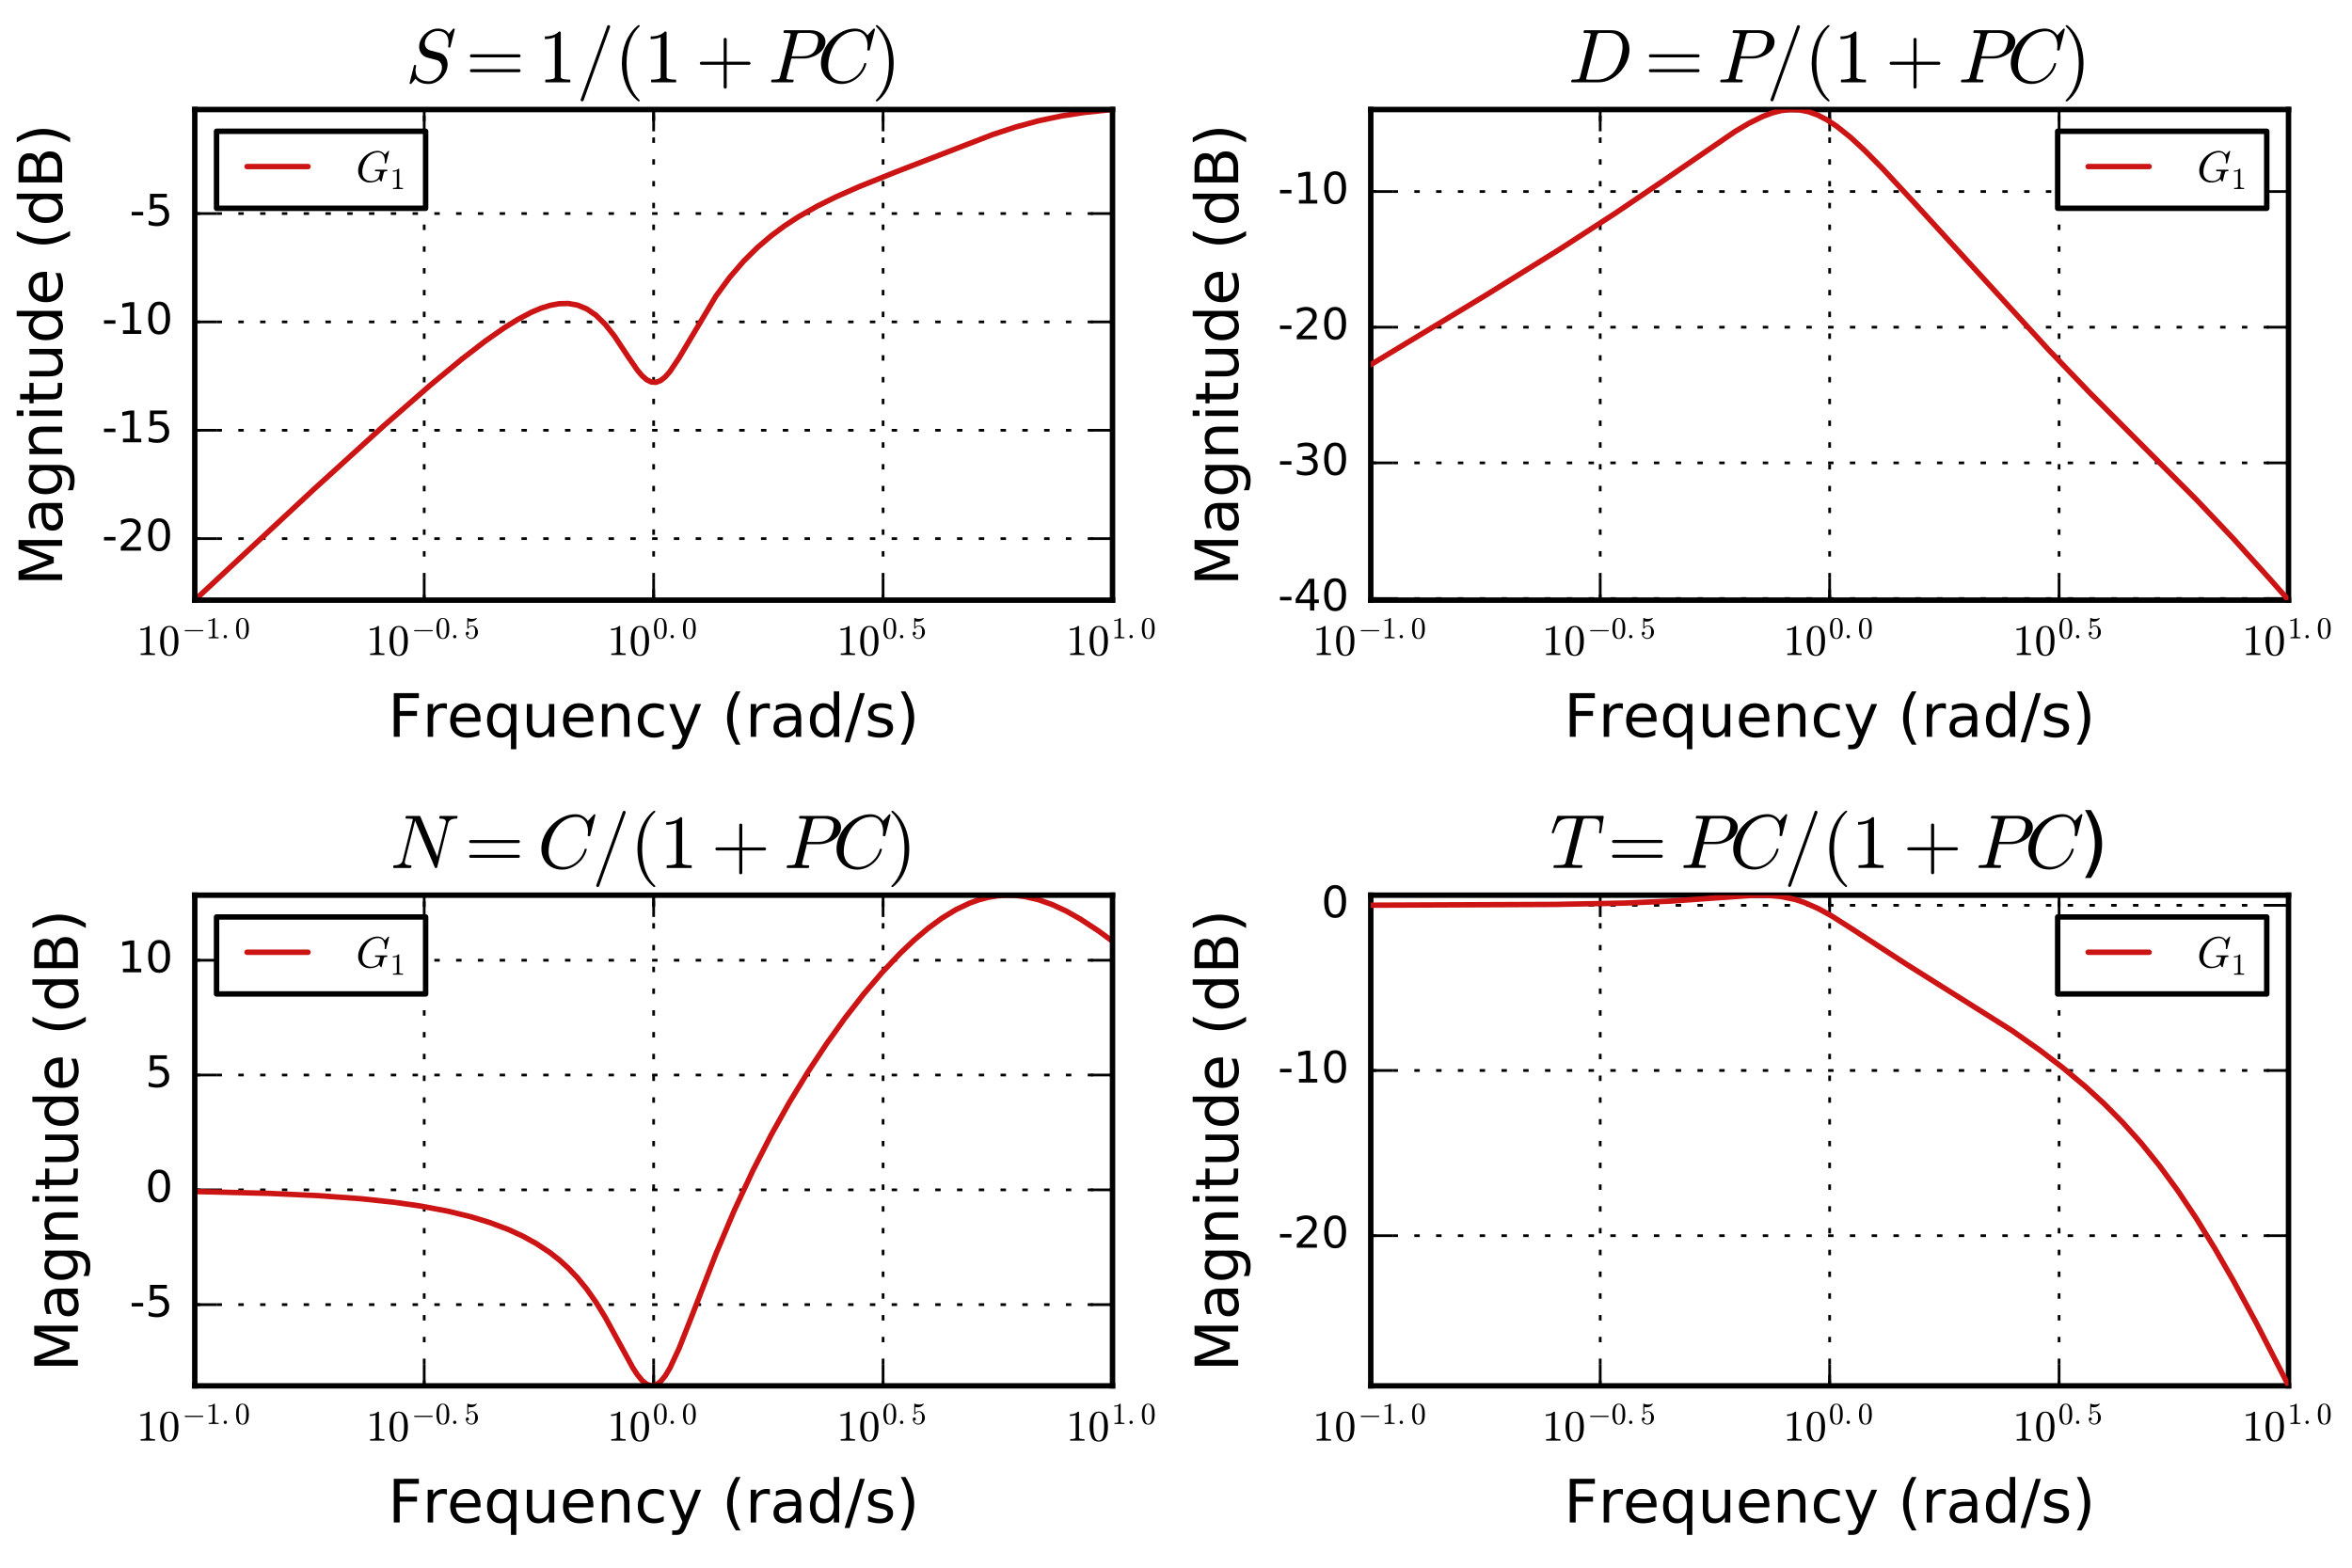 <?xml version="1.0" encoding="utf-8" standalone="no"?>
<!DOCTYPE svg PUBLIC "-//W3C//DTD SVG 1.1//EN"
  "http://www.w3.org/Graphics/SVG/1.1/DTD/svg11.dtd">
<!-- Created with matplotlib (http://matplotlib.org/) -->
<svg height="288pt" version="1.1" viewBox="0 0 432 288" width="432pt" xmlns="http://www.w3.org/2000/svg" xmlns:xlink="http://www.w3.org/1999/xlink">
 <defs>
  <style type="text/css">
*{stroke-linecap:butt;stroke-linejoin:round;stroke-miterlimit:100000;}
  </style>
 </defs>
 <g id="figure_1">
  <g id="patch_1">
   <path d="M 0 288 
L 432 288 
L 432 0 
L 0 0 
z
" style="fill:#ffffff;"/>
  </g>
  <g id="axes_1">
   <g id="patch_2">
    <path d="M 35.775 110.254 
L 204.34 110.254 
L 204.34 20.12 
L 35.775 20.12 
z
" style="fill:#ffffff;"/>
   </g>
   <g id="matplotlib.axis_1">
    <g id="xtick_1">
     <g id="line2d_1">
      <path clip-path="url(#ped70100849)" d="M 35.775 110.254 
L 35.775 20.12 
" style="fill:none;stroke:#000000;stroke-dasharray:1,3;stroke-dashoffset:0.0;stroke-width:0.5;"/>
     </g>
     <g id="line2d_2">
      <defs>
       <path d="M 0 0 
L 0 -4 
" id="m8e85213524" style="stroke:#000000;stroke-width:0.5;"/>
      </defs>
      <g>
       <use style="stroke:#000000;stroke-width:0.5;" x="35.775" xlink:href="#m8e85213524" y="110.254"/>
      </g>
     </g>
     <g id="line2d_3">
      <defs>
       <path d="M 0 0 
L 0 4 
" id="m76d187c1e0" style="stroke:#000000;stroke-width:0.5;"/>
      </defs>
      <g>
       <use style="stroke:#000000;stroke-width:0.5;" x="35.775" xlink:href="#m76d187c1e0" y="20.12"/>
      </g>
     </g>
     <g id="text_1">
      <!-- $10^{-1.0}$ -->
      <defs>
       <path d="M 10.203 23 
Q 9.375 23 8.828 23.625 
Q 8.297 24.266 8.297 25 
Q 8.297 25.734 8.828 26.359 
Q 9.375 27 10.203 27 
L 67.578 27 
Q 68.359 27 68.875 26.359 
Q 69.391 25.734 69.391 25 
Q 69.391 24.266 68.875 23.625 
Q 68.359 23 67.578 23 
z
" id="Cmsy10-a1"/>
       <path d="M 9.281 0 
L 9.281 3.516 
Q 21.781 3.516 21.781 6.688 
L 21.781 59.188 
Q 16.609 56.688 8.688 56.688 
L 8.688 60.203 
Q 20.953 60.203 27.203 66.609 
L 28.609 66.609 
Q 28.953 66.609 29.266 66.328 
Q 29.594 66.062 29.594 65.719 
L 29.594 6.688 
Q 29.594 3.516 42.094 3.516 
L 42.094 0 
z
" id="Cmr10-31"/>
       <path d="M 25 -2.203 
Q 12.75 -2.203 8.328 7.875 
Q 3.906 17.969 3.906 31.891 
Q 3.906 40.578 5.484 48.234 
Q 7.078 55.906 11.781 61.25 
Q 16.5 66.609 25 66.609 
Q 31.594 66.609 35.781 63.375 
Q 39.984 60.156 42.188 55.047 
Q 44.391 49.953 45.188 44.109 
Q 46 38.281 46 31.891 
Q 46 23.297 44.406 15.797 
Q 42.828 8.297 38.188 3.047 
Q 33.547 -2.203 25 -2.203 
M 25 0.391 
Q 30.562 0.391 33.297 6.094 
Q 36.031 11.812 36.672 18.75 
Q 37.312 25.688 37.312 33.5 
Q 37.312 41.016 36.672 47.359 
Q 36.031 53.719 33.312 58.859 
Q 30.609 64.016 25 64.016 
Q 19.344 64.016 16.609 58.828 
Q 13.875 53.656 13.234 47.328 
Q 12.594 41.016 12.594 33.5 
Q 12.594 27.938 12.859 23 
Q 13.141 18.062 14.312 12.812 
Q 15.484 7.562 18.094 3.969 
Q 20.703 0.391 25 0.391 
" id="Cmr10-30"/>
       <path d="M 8.406 5.516 
Q 8.406 7.766 10.062 9.375 
Q 11.719 10.984 13.922 10.984 
Q 15.281 10.984 16.594 10.25 
Q 17.922 9.516 18.656 8.203 
Q 19.391 6.891 19.391 5.516 
Q 19.391 3.328 17.766 1.656 
Q 16.156 0 13.922 0 
Q 11.719 0 10.062 1.656 
Q 8.406 3.328 8.406 5.516 
" id="Cmmi10-3a"/>
      </defs>
      <g transform="translate(25.095 120.332)scale(0.08 -0.08)">
       <use transform="translate(0.0 0.109)" xlink:href="#Cmr10-31"/>
       <use transform="translate(50.0 0.109)" xlink:href="#Cmr10-30"/>
       <use transform="translate(104.464 38.373)scale(0.7)" xlink:href="#Cmsy10-a1"/>
       <use transform="translate(158.844 38.373)scale(0.7)" xlink:href="#Cmr10-31"/>
       <use transform="translate(193.844 38.373)scale(0.7)" xlink:href="#Cmmi10-3a"/>
       <use transform="translate(225.515 38.373)scale(0.7)" xlink:href="#Cmr10-30"/>
      </g>
     </g>
    </g>
    <g id="xtick_2">
     <g id="line2d_4">
      <path clip-path="url(#ped70100849)" d="M 77.916 110.254 
L 77.916 20.12 
" style="fill:none;stroke:#000000;stroke-dasharray:1,3;stroke-dashoffset:0.0;stroke-width:0.5;"/>
     </g>
     <g id="line2d_5">
      <g>
       <use style="stroke:#000000;stroke-width:0.5;" x="77.916" xlink:href="#m8e85213524" y="110.254"/>
      </g>
     </g>
     <g id="line2d_6">
      <g>
       <use style="stroke:#000000;stroke-width:0.5;" x="77.916" xlink:href="#m76d187c1e0" y="20.12"/>
      </g>
     </g>
     <g id="text_2">
      <!-- $10^{-0.5}$ -->
      <defs>
       <path d="M 8.688 11.375 
Q 9.719 8.453 11.844 6.047 
Q 13.969 3.656 16.875 2.312 
Q 19.781 0.984 22.906 0.984 
Q 30.125 0.984 32.859 6.594 
Q 35.594 12.203 35.594 20.219 
Q 35.594 23.688 35.469 26.047 
Q 35.359 28.422 34.812 30.609 
Q 33.891 34.125 31.562 36.766 
Q 29.25 39.406 25.875 39.406 
Q 22.516 39.406 20.094 38.375 
Q 17.672 37.359 16.156 35.984 
Q 14.656 34.625 13.484 33.109 
Q 12.312 31.594 12.016 31.5 
L 10.891 31.5 
Q 10.641 31.5 10.266 31.812 
Q 9.906 32.125 9.906 32.422 
L 9.906 65.828 
Q 9.906 66.062 10.219 66.328 
Q 10.547 66.609 10.891 66.609 
L 11.188 66.609 
Q 17.922 63.375 25.484 63.375 
Q 32.906 63.375 39.797 66.609 
L 40.094 66.609 
Q 40.438 66.609 40.719 66.359 
Q 41.016 66.109 41.016 65.828 
L 41.016 64.891 
Q 41.016 64.406 40.828 64.406 
Q 37.406 59.859 32.25 57.312 
Q 27.094 54.781 21.578 54.781 
Q 17.578 54.781 13.375 55.906 
L 13.375 37.016 
Q 16.703 39.703 19.312 40.844 
Q 21.922 42 25.984 42 
Q 31.5 42 35.859 38.812 
Q 40.234 35.641 42.578 30.531 
Q 44.922 25.438 44.922 20.125 
Q 44.922 14.109 41.969 8.984 
Q 39.016 3.859 33.938 0.828 
Q 28.859 -2.203 22.906 -2.203 
Q 17.969 -2.203 13.844 0.328 
Q 9.719 2.875 7.344 7.172 
Q 4.984 11.469 4.984 16.312 
Q 4.984 18.562 6.438 19.969 
Q 7.906 21.391 10.109 21.391 
Q 12.312 21.391 13.797 19.938 
Q 15.281 18.5 15.281 16.312 
Q 15.281 14.156 13.797 12.672 
Q 12.312 11.188 10.109 11.188 
Q 9.766 11.188 9.328 11.25 
Q 8.891 11.328 8.688 11.375 
" id="Cmr10-35"/>
      </defs>
      <g transform="translate(67.236 120.332)scale(0.08 -0.08)">
       <use transform="translate(0.0 0.109)" xlink:href="#Cmr10-31"/>
       <use transform="translate(50.0 0.109)" xlink:href="#Cmr10-30"/>
       <use transform="translate(104.464 38.373)scale(0.7)" xlink:href="#Cmsy10-a1"/>
       <use transform="translate(158.844 38.373)scale(0.7)" xlink:href="#Cmr10-30"/>
       <use transform="translate(193.844 38.373)scale(0.7)" xlink:href="#Cmmi10-3a"/>
       <use transform="translate(225.515 38.373)scale(0.7)" xlink:href="#Cmr10-35"/>
      </g>
     </g>
    </g>
    <g id="xtick_3">
     <g id="line2d_7">
      <path clip-path="url(#ped70100849)" d="M 120.057 110.254 
L 120.057 20.12 
" style="fill:none;stroke:#000000;stroke-dasharray:1,3;stroke-dashoffset:0.0;stroke-width:0.5;"/>
     </g>
     <g id="line2d_8">
      <g>
       <use style="stroke:#000000;stroke-width:0.5;" x="120.057" xlink:href="#m8e85213524" y="110.254"/>
      </g>
     </g>
     <g id="line2d_9">
      <g>
       <use style="stroke:#000000;stroke-width:0.5;" x="120.057" xlink:href="#m76d187c1e0" y="20.12"/>
      </g>
     </g>
     <g id="text_3">
      <!-- $10^{0.0}$ -->
      <g transform="translate(111.537 120.332)scale(0.08 -0.08)">
       <use transform="translate(0.0 0.109)" xlink:href="#Cmr10-31"/>
       <use transform="translate(50.0 0.109)" xlink:href="#Cmr10-30"/>
       <use transform="translate(104.464 38.373)scale(0.7)" xlink:href="#Cmr10-30"/>
       <use transform="translate(139.464 38.373)scale(0.7)" xlink:href="#Cmmi10-3a"/>
       <use transform="translate(171.135 38.373)scale(0.7)" xlink:href="#Cmr10-30"/>
      </g>
     </g>
    </g>
    <g id="xtick_4">
     <g id="line2d_10">
      <path clip-path="url(#ped70100849)" d="M 162.199 110.254 
L 162.199 20.12 
" style="fill:none;stroke:#000000;stroke-dasharray:1,3;stroke-dashoffset:0.0;stroke-width:0.5;"/>
     </g>
     <g id="line2d_11">
      <g>
       <use style="stroke:#000000;stroke-width:0.5;" x="162.199" xlink:href="#m8e85213524" y="110.254"/>
      </g>
     </g>
     <g id="line2d_12">
      <g>
       <use style="stroke:#000000;stroke-width:0.5;" x="162.199" xlink:href="#m76d187c1e0" y="20.12"/>
      </g>
     </g>
     <g id="text_4">
      <!-- $10^{0.5}$ -->
      <g transform="translate(153.679 120.332)scale(0.08 -0.08)">
       <use transform="translate(0.0 0.109)" xlink:href="#Cmr10-31"/>
       <use transform="translate(50.0 0.109)" xlink:href="#Cmr10-30"/>
       <use transform="translate(104.464 38.373)scale(0.7)" xlink:href="#Cmr10-30"/>
       <use transform="translate(139.464 38.373)scale(0.7)" xlink:href="#Cmmi10-3a"/>
       <use transform="translate(171.135 38.373)scale(0.7)" xlink:href="#Cmr10-35"/>
      </g>
     </g>
    </g>
    <g id="xtick_5">
     <g id="line2d_13">
      <path clip-path="url(#ped70100849)" d="M 204.34 110.254 
L 204.34 20.12 
" style="fill:none;stroke:#000000;stroke-dasharray:1,3;stroke-dashoffset:0.0;stroke-width:0.5;"/>
     </g>
     <g id="line2d_14">
      <g>
       <use style="stroke:#000000;stroke-width:0.5;" x="204.34" xlink:href="#m8e85213524" y="110.254"/>
      </g>
     </g>
     <g id="line2d_15">
      <g>
       <use style="stroke:#000000;stroke-width:0.5;" x="204.34" xlink:href="#m76d187c1e0" y="20.12"/>
      </g>
     </g>
     <g id="text_5">
      <!-- $10^{1.0}$ -->
      <g transform="translate(195.82 120.332)scale(0.08 -0.08)">
       <use transform="translate(0.0 0.109)" xlink:href="#Cmr10-31"/>
       <use transform="translate(50.0 0.109)" xlink:href="#Cmr10-30"/>
       <use transform="translate(104.464 38.373)scale(0.7)" xlink:href="#Cmr10-31"/>
       <use transform="translate(139.464 38.373)scale(0.7)" xlink:href="#Cmmi10-3a"/>
       <use transform="translate(171.135 38.373)scale(0.7)" xlink:href="#Cmr10-30"/>
      </g>
     </g>
    </g>
    <g id="xtick_6">
     <g id="line2d_16">
      <defs>
       <path d="M 0 0 
L 0 -2 
" id="m172182e612" style="stroke:#000000;stroke-width:0.5;"/>
      </defs>
      <g>
       <use style="stroke:#000000;stroke-width:0.5;" x="35.775" xlink:href="#m172182e612" y="110.254"/>
      </g>
     </g>
     <g id="line2d_17">
      <defs>
       <path d="M 0 0 
L 0 2 
" id="m6f28ce146c" style="stroke:#000000;stroke-width:0.5;"/>
      </defs>
      <g>
       <use style="stroke:#000000;stroke-width:0.5;" x="35.775" xlink:href="#m6f28ce146c" y="20.12"/>
      </g>
     </g>
    </g>
    <g id="xtick_7">
     <g id="line2d_18">
      <g>
       <use style="stroke:#000000;stroke-width:0.5;" x="120.057" xlink:href="#m172182e612" y="110.254"/>
      </g>
     </g>
     <g id="line2d_19">
      <g>
       <use style="stroke:#000000;stroke-width:0.5;" x="120.057" xlink:href="#m6f28ce146c" y="20.12"/>
      </g>
     </g>
    </g>
    <g id="xtick_8">
     <g id="line2d_20">
      <g>
       <use style="stroke:#000000;stroke-width:0.5;" x="204.34" xlink:href="#m172182e612" y="110.254"/>
      </g>
     </g>
     <g id="line2d_21">
      <g>
       <use style="stroke:#000000;stroke-width:0.5;" x="204.34" xlink:href="#m6f28ce146c" y="20.12"/>
      </g>
     </g>
    </g>
    <g id="text_6">
     <!-- Frequency (rad/s) -->
     <defs>
      <path id="BitstreamVeraSans-Roman-20"/>
      <path d="M 54.891 33.016 
L 54.891 0 
L 45.906 0 
L 45.906 32.719 
Q 45.906 40.484 42.875 44.328 
Q 39.844 48.188 33.797 48.188 
Q 26.516 48.188 22.312 43.547 
Q 18.109 38.922 18.109 30.906 
L 18.109 0 
L 9.078 0 
L 9.078 54.688 
L 18.109 54.688 
L 18.109 46.188 
Q 21.344 51.125 25.703 53.562 
Q 30.078 56 35.797 56 
Q 45.219 56 50.047 50.172 
Q 54.891 44.344 54.891 33.016 
" id="BitstreamVeraSans-Roman-6e"/>
      <path d="M 31 75.875 
Q 24.469 64.656 21.281 53.656 
Q 18.109 42.672 18.109 31.391 
Q 18.109 20.125 21.312 9.062 
Q 24.516 -2 31 -13.188 
L 23.188 -13.188 
Q 15.875 -1.703 12.234 9.375 
Q 8.594 20.453 8.594 31.391 
Q 8.594 42.281 12.203 53.312 
Q 15.828 64.359 23.188 75.875 
z
" id="BitstreamVeraSans-Roman-28"/>
      <path d="M 25.391 72.906 
L 33.688 72.906 
L 8.297 -9.281 
L 0 -9.281 
z
" id="BitstreamVeraSans-Roman-2f"/>
      <path d="M 8.016 75.875 
L 15.828 75.875 
Q 23.141 64.359 26.781 53.312 
Q 30.422 42.281 30.422 31.391 
Q 30.422 20.453 26.781 9.375 
Q 23.141 -1.703 15.828 -13.188 
L 8.016 -13.188 
Q 14.5 -2 17.703 9.062 
Q 20.906 20.125 20.906 31.391 
Q 20.906 42.672 17.703 53.656 
Q 14.5 64.656 8.016 75.875 
" id="BitstreamVeraSans-Roman-29"/>
      <path d="M 9.812 72.906 
L 51.703 72.906 
L 51.703 64.594 
L 19.672 64.594 
L 19.672 43.109 
L 48.578 43.109 
L 48.578 34.812 
L 19.672 34.812 
L 19.672 0 
L 9.812 0 
z
" id="BitstreamVeraSans-Roman-46"/>
      <path d="M 32.172 -5.078 
Q 28.375 -14.844 24.75 -17.812 
Q 21.141 -20.797 15.094 -20.797 
L 7.906 -20.797 
L 7.906 -13.281 
L 13.188 -13.281 
Q 16.891 -13.281 18.938 -11.516 
Q 21 -9.766 23.484 -3.219 
L 25.094 0.875 
L 2.984 54.688 
L 12.5 54.688 
L 29.594 11.922 
L 46.688 54.688 
L 56.203 54.688 
z
" id="BitstreamVeraSans-Roman-79"/>
      <path d="M 56.203 29.594 
L 56.203 25.203 
L 14.891 25.203 
Q 15.484 15.922 20.484 11.062 
Q 25.484 6.203 34.422 6.203 
Q 39.594 6.203 44.453 7.469 
Q 49.312 8.734 54.109 11.281 
L 54.109 2.781 
Q 49.266 0.734 44.188 -0.344 
Q 39.109 -1.422 33.891 -1.422 
Q 20.797 -1.422 13.156 6.188 
Q 5.516 13.812 5.516 26.812 
Q 5.516 40.234 12.766 48.109 
Q 20.016 56 32.328 56 
Q 43.359 56 49.781 48.891 
Q 56.203 41.797 56.203 29.594 
M 47.219 32.234 
Q 47.125 39.594 43.094 43.984 
Q 39.062 48.391 32.422 48.391 
Q 24.906 48.391 20.391 44.141 
Q 15.875 39.891 15.188 32.172 
z
" id="BitstreamVeraSans-Roman-65"/>
      <path d="M 45.406 46.391 
L 45.406 75.984 
L 54.391 75.984 
L 54.391 0 
L 45.406 0 
L 45.406 8.203 
Q 42.578 3.328 38.25 0.953 
Q 33.938 -1.422 27.875 -1.422 
Q 17.969 -1.422 11.734 6.484 
Q 5.516 14.406 5.516 27.297 
Q 5.516 40.188 11.734 48.094 
Q 17.969 56 27.875 56 
Q 33.938 56 38.25 53.625 
Q 42.578 51.266 45.406 46.391 
M 14.797 27.297 
Q 14.797 17.391 18.875 11.75 
Q 22.953 6.109 30.078 6.109 
Q 37.203 6.109 41.297 11.75 
Q 45.406 17.391 45.406 27.297 
Q 45.406 37.203 41.297 42.844 
Q 37.203 48.484 30.078 48.484 
Q 22.953 48.484 18.875 42.844 
Q 14.797 37.203 14.797 27.297 
" id="BitstreamVeraSans-Roman-64"/>
      <path d="M 34.281 27.484 
Q 23.391 27.484 19.188 25 
Q 14.984 22.516 14.984 16.5 
Q 14.984 11.719 18.141 8.906 
Q 21.297 6.109 26.703 6.109 
Q 34.188 6.109 38.703 11.406 
Q 43.219 16.703 43.219 25.484 
L 43.219 27.484 
z
M 52.203 31.203 
L 52.203 0 
L 43.219 0 
L 43.219 8.297 
Q 40.141 3.328 35.547 0.953 
Q 30.953 -1.422 24.312 -1.422 
Q 15.922 -1.422 10.953 3.297 
Q 6 8.016 6 15.922 
Q 6 25.141 12.172 29.828 
Q 18.359 34.516 30.609 34.516 
L 43.219 34.516 
L 43.219 35.406 
Q 43.219 41.609 39.141 45 
Q 35.062 48.391 27.688 48.391 
Q 23 48.391 18.547 47.266 
Q 14.109 46.141 10.016 43.891 
L 10.016 52.203 
Q 14.938 54.109 19.578 55.047 
Q 24.219 56 28.609 56 
Q 40.484 56 46.344 49.844 
Q 52.203 43.703 52.203 31.203 
" id="BitstreamVeraSans-Roman-61"/>
      <path d="M 8.5 21.578 
L 8.5 54.688 
L 17.484 54.688 
L 17.484 21.922 
Q 17.484 14.156 20.5 10.266 
Q 23.531 6.391 29.594 6.391 
Q 36.859 6.391 41.078 11.031 
Q 45.312 15.672 45.312 23.688 
L 45.312 54.688 
L 54.297 54.688 
L 54.297 0 
L 45.312 0 
L 45.312 8.406 
Q 42.047 3.422 37.719 1 
Q 33.406 -1.422 27.688 -1.422 
Q 18.266 -1.422 13.375 4.438 
Q 8.5 10.297 8.5 21.578 
" id="BitstreamVeraSans-Roman-75"/>
      <path d="M 41.109 46.297 
Q 39.594 47.172 37.812 47.578 
Q 36.031 48 33.891 48 
Q 26.266 48 22.188 43.047 
Q 18.109 38.094 18.109 28.812 
L 18.109 0 
L 9.078 0 
L 9.078 54.688 
L 18.109 54.688 
L 18.109 46.188 
Q 20.953 51.172 25.484 53.578 
Q 30.031 56 36.531 56 
Q 37.453 56 38.578 55.875 
Q 39.703 55.766 41.062 55.516 
z
" id="BitstreamVeraSans-Roman-72"/>
      <path d="M 44.281 53.078 
L 44.281 44.578 
Q 40.484 46.531 36.375 47.5 
Q 32.281 48.484 27.875 48.484 
Q 21.188 48.484 17.844 46.438 
Q 14.5 44.391 14.5 40.281 
Q 14.5 37.156 16.891 35.375 
Q 19.281 33.594 26.516 31.984 
L 29.594 31.297 
Q 39.156 29.25 43.188 25.516 
Q 47.219 21.781 47.219 15.094 
Q 47.219 7.469 41.188 3.016 
Q 35.156 -1.422 24.609 -1.422 
Q 20.219 -1.422 15.453 -0.562 
Q 10.688 0.297 5.422 2 
L 5.422 11.281 
Q 10.406 8.688 15.234 7.391 
Q 20.062 6.109 24.812 6.109 
Q 31.156 6.109 34.562 8.281 
Q 37.984 10.453 37.984 14.406 
Q 37.984 18.062 35.516 20.016 
Q 33.062 21.969 24.703 23.781 
L 21.578 24.516 
Q 13.234 26.266 9.516 29.906 
Q 5.812 33.547 5.812 39.891 
Q 5.812 47.609 11.281 51.797 
Q 16.75 56 26.812 56 
Q 31.781 56 36.172 55.266 
Q 40.578 54.547 44.281 53.078 
" id="BitstreamVeraSans-Roman-73"/>
      <path d="M 48.781 52.594 
L 48.781 44.188 
Q 44.969 46.297 41.141 47.344 
Q 37.312 48.391 33.406 48.391 
Q 24.656 48.391 19.812 42.844 
Q 14.984 37.312 14.984 27.297 
Q 14.984 17.281 19.812 11.734 
Q 24.656 6.203 33.406 6.203 
Q 37.312 6.203 41.141 7.25 
Q 44.969 8.297 48.781 10.406 
L 48.781 2.094 
Q 45.016 0.344 40.984 -0.531 
Q 36.969 -1.422 32.422 -1.422 
Q 20.062 -1.422 12.781 6.344 
Q 5.516 14.109 5.516 27.297 
Q 5.516 40.672 12.859 48.328 
Q 20.219 56 33.016 56 
Q 37.156 56 41.109 55.141 
Q 45.062 54.297 48.781 52.594 
" id="BitstreamVeraSans-Roman-63"/>
      <path d="M 14.797 27.297 
Q 14.797 17.391 18.875 11.75 
Q 22.953 6.109 30.078 6.109 
Q 37.203 6.109 41.297 11.75 
Q 45.406 17.391 45.406 27.297 
Q 45.406 37.203 41.297 42.844 
Q 37.203 48.484 30.078 48.484 
Q 22.953 48.484 18.875 42.844 
Q 14.797 37.203 14.797 27.297 
M 45.406 8.203 
Q 42.578 3.328 38.25 0.953 
Q 33.938 -1.422 27.875 -1.422 
Q 17.969 -1.422 11.734 6.484 
Q 5.516 14.406 5.516 27.297 
Q 5.516 40.188 11.734 48.094 
Q 17.969 56 27.875 56 
Q 33.938 56 38.25 53.625 
Q 42.578 51.266 45.406 46.391 
L 45.406 54.688 
L 54.391 54.688 
L 54.391 -20.797 
L 45.406 -20.797 
z
" id="BitstreamVeraSans-Roman-71"/>
     </defs>
     <g transform="translate(71.249 135.355)scale(0.11 -0.11)">
      <use xlink:href="#BitstreamVeraSans-Roman-46"/>
      <use x="57.41" xlink:href="#BitstreamVeraSans-Roman-72"/>
      <use x="98.492" xlink:href="#BitstreamVeraSans-Roman-65"/>
      <use x="160.016" xlink:href="#BitstreamVeraSans-Roman-71"/>
      <use x="223.492" xlink:href="#BitstreamVeraSans-Roman-75"/>
      <use x="286.871" xlink:href="#BitstreamVeraSans-Roman-65"/>
      <use x="348.395" xlink:href="#BitstreamVeraSans-Roman-6e"/>
      <use x="411.773" xlink:href="#BitstreamVeraSans-Roman-63"/>
      <use x="466.754" xlink:href="#BitstreamVeraSans-Roman-79"/>
      <use x="525.934" xlink:href="#BitstreamVeraSans-Roman-20"/>
      <use x="557.721" xlink:href="#BitstreamVeraSans-Roman-28"/>
      <use x="596.734" xlink:href="#BitstreamVeraSans-Roman-72"/>
      <use x="637.848" xlink:href="#BitstreamVeraSans-Roman-61"/>
      <use x="699.127" xlink:href="#BitstreamVeraSans-Roman-64"/>
      <use x="762.604" xlink:href="#BitstreamVeraSans-Roman-2f"/>
      <use x="796.295" xlink:href="#BitstreamVeraSans-Roman-73"/>
      <use x="848.395" xlink:href="#BitstreamVeraSans-Roman-29"/>
     </g>
    </g>
   </g>
   <g id="matplotlib.axis_2">
    <g id="ytick_1">
     <g id="line2d_22">
      <path clip-path="url(#ped70100849)" d="M 35.775 98.949 
L 204.34 98.949 
" style="fill:none;stroke:#000000;stroke-dasharray:1,3;stroke-dashoffset:0.0;stroke-width:0.5;"/>
     </g>
     <g id="line2d_23">
      <defs>
       <path d="M 0 0 
L 4 0 
" id="m11dffc476e" style="stroke:#000000;stroke-width:0.5;"/>
      </defs>
      <g>
       <use style="stroke:#000000;stroke-width:0.5;" x="35.775" xlink:href="#m11dffc476e" y="98.949"/>
      </g>
     </g>
     <g id="line2d_24">
      <defs>
       <path d="M 0 0 
L -4 0 
" id="mc06246563d" style="stroke:#000000;stroke-width:0.5;"/>
      </defs>
      <g>
       <use style="stroke:#000000;stroke-width:0.5;" x="204.34" xlink:href="#mc06246563d" y="98.949"/>
      </g>
     </g>
     <g id="text_7">
      <!-- -20 -->
      <defs>
       <path d="M 19.188 8.297 
L 53.609 8.297 
L 53.609 0 
L 7.328 0 
L 7.328 8.297 
Q 12.938 14.109 22.625 23.891 
Q 32.328 33.688 34.812 36.531 
Q 39.547 41.844 41.422 45.531 
Q 43.312 49.219 43.312 52.781 
Q 43.312 58.594 39.234 62.25 
Q 35.156 65.922 28.609 65.922 
Q 23.969 65.922 18.812 64.312 
Q 13.672 62.703 7.812 59.422 
L 7.812 69.391 
Q 13.766 71.781 18.938 73 
Q 24.125 74.219 28.422 74.219 
Q 39.75 74.219 46.484 68.547 
Q 53.219 62.891 53.219 53.422 
Q 53.219 48.922 51.531 44.891 
Q 49.859 40.875 45.406 35.406 
Q 44.188 33.984 37.641 27.219 
Q 31.109 20.453 19.188 8.297 
" id="BitstreamVeraSans-Roman-32"/>
       <path d="M 31.781 66.406 
Q 24.172 66.406 20.328 58.906 
Q 16.5 51.422 16.5 36.375 
Q 16.5 21.391 20.328 13.891 
Q 24.172 6.391 31.781 6.391 
Q 39.453 6.391 43.281 13.891 
Q 47.125 21.391 47.125 36.375 
Q 47.125 51.422 43.281 58.906 
Q 39.453 66.406 31.781 66.406 
M 31.781 74.219 
Q 44.047 74.219 50.516 64.516 
Q 56.984 54.828 56.984 36.375 
Q 56.984 17.969 50.516 8.266 
Q 44.047 -1.422 31.781 -1.422 
Q 19.531 -1.422 13.062 8.266 
Q 6.594 17.969 6.594 36.375 
Q 6.594 54.828 13.062 64.516 
Q 19.531 74.219 31.781 74.219 
" id="BitstreamVeraSans-Roman-30"/>
       <path d="M 4.891 31.391 
L 31.203 31.391 
L 31.203 23.391 
L 4.891 23.391 
z
" id="BitstreamVeraSans-Roman-2d"/>
      </defs>
      <g transform="translate(18.708 101.156)scale(0.08 -0.08)">
       <use xlink:href="#BitstreamVeraSans-Roman-2d"/>
       <use x="36.084" xlink:href="#BitstreamVeraSans-Roman-32"/>
       <use x="99.707" xlink:href="#BitstreamVeraSans-Roman-30"/>
      </g>
     </g>
    </g>
    <g id="ytick_2">
     <g id="line2d_25">
      <path clip-path="url(#ped70100849)" d="M 35.775 79.042 
L 204.34 79.042 
" style="fill:none;stroke:#000000;stroke-dasharray:1,3;stroke-dashoffset:0.0;stroke-width:0.5;"/>
     </g>
     <g id="line2d_26">
      <g>
       <use style="stroke:#000000;stroke-width:0.5;" x="35.775" xlink:href="#m11dffc476e" y="79.042"/>
      </g>
     </g>
     <g id="line2d_27">
      <g>
       <use style="stroke:#000000;stroke-width:0.5;" x="204.34" xlink:href="#mc06246563d" y="79.042"/>
      </g>
     </g>
     <g id="text_8">
      <!-- -15 -->
      <defs>
       <path d="M 12.406 8.297 
L 28.516 8.297 
L 28.516 63.922 
L 10.984 60.406 
L 10.984 69.391 
L 28.422 72.906 
L 38.281 72.906 
L 38.281 8.297 
L 54.391 8.297 
L 54.391 0 
L 12.406 0 
z
" id="BitstreamVeraSans-Roman-31"/>
       <path d="M 10.797 72.906 
L 49.516 72.906 
L 49.516 64.594 
L 19.828 64.594 
L 19.828 46.734 
Q 21.969 47.469 24.109 47.828 
Q 26.266 48.188 28.422 48.188 
Q 40.625 48.188 47.75 41.5 
Q 54.891 34.812 54.891 23.391 
Q 54.891 11.625 47.562 5.094 
Q 40.234 -1.422 26.906 -1.422 
Q 22.312 -1.422 17.547 -0.641 
Q 12.797 0.141 7.719 1.703 
L 7.719 11.625 
Q 12.109 9.234 16.797 8.062 
Q 21.484 6.891 26.703 6.891 
Q 35.156 6.891 40.078 11.328 
Q 45.016 15.766 45.016 23.391 
Q 45.016 31 40.078 35.438 
Q 35.156 39.891 26.703 39.891 
Q 22.75 39.891 18.812 39.016 
Q 14.891 38.141 10.797 36.281 
z
" id="BitstreamVeraSans-Roman-35"/>
      </defs>
      <g transform="translate(18.708 81.25)scale(0.08 -0.08)">
       <use xlink:href="#BitstreamVeraSans-Roman-2d"/>
       <use x="36.084" xlink:href="#BitstreamVeraSans-Roman-31"/>
       <use x="99.707" xlink:href="#BitstreamVeraSans-Roman-35"/>
      </g>
     </g>
    </g>
    <g id="ytick_3">
     <g id="line2d_28">
      <path clip-path="url(#ped70100849)" d="M 35.775 59.136 
L 204.34 59.136 
" style="fill:none;stroke:#000000;stroke-dasharray:1,3;stroke-dashoffset:0.0;stroke-width:0.5;"/>
     </g>
     <g id="line2d_29">
      <g>
       <use style="stroke:#000000;stroke-width:0.5;" x="35.775" xlink:href="#m11dffc476e" y="59.136"/>
      </g>
     </g>
     <g id="line2d_30">
      <g>
       <use style="stroke:#000000;stroke-width:0.5;" x="204.34" xlink:href="#mc06246563d" y="59.136"/>
      </g>
     </g>
     <g id="text_9">
      <!-- -10 -->
      <g transform="translate(18.708 61.343)scale(0.08 -0.08)">
       <use xlink:href="#BitstreamVeraSans-Roman-2d"/>
       <use x="36.084" xlink:href="#BitstreamVeraSans-Roman-31"/>
       <use x="99.707" xlink:href="#BitstreamVeraSans-Roman-30"/>
      </g>
     </g>
    </g>
    <g id="ytick_4">
     <g id="line2d_31">
      <path clip-path="url(#ped70100849)" d="M 35.775 39.229 
L 204.34 39.229 
" style="fill:none;stroke:#000000;stroke-dasharray:1,3;stroke-dashoffset:0.0;stroke-width:0.5;"/>
     </g>
     <g id="line2d_32">
      <g>
       <use style="stroke:#000000;stroke-width:0.5;" x="35.775" xlink:href="#m11dffc476e" y="39.229"/>
      </g>
     </g>
     <g id="line2d_33">
      <g>
       <use style="stroke:#000000;stroke-width:0.5;" x="204.34" xlink:href="#mc06246563d" y="39.229"/>
      </g>
     </g>
     <g id="text_10">
      <!-- -5 -->
      <g transform="translate(23.798 41.437)scale(0.08 -0.08)">
       <use xlink:href="#BitstreamVeraSans-Roman-2d"/>
       <use x="36.084" xlink:href="#BitstreamVeraSans-Roman-35"/>
      </g>
     </g>
    </g>
    <g id="text_11">
     <!-- Magnitude (dB) -->
     <defs>
      <path d="M 45.406 27.984 
Q 45.406 37.75 41.375 43.109 
Q 37.359 48.484 30.078 48.484 
Q 22.859 48.484 18.828 43.109 
Q 14.797 37.75 14.797 27.984 
Q 14.797 18.266 18.828 12.891 
Q 22.859 7.516 30.078 7.516 
Q 37.359 7.516 41.375 12.891 
Q 45.406 18.266 45.406 27.984 
M 54.391 6.781 
Q 54.391 -7.172 48.188 -13.984 
Q 42 -20.797 29.203 -20.797 
Q 24.469 -20.797 20.266 -20.094 
Q 16.062 -19.391 12.109 -17.922 
L 12.109 -9.188 
Q 16.062 -11.328 19.922 -12.344 
Q 23.781 -13.375 27.781 -13.375 
Q 36.625 -13.375 41.016 -8.766 
Q 45.406 -4.156 45.406 5.172 
L 45.406 9.625 
Q 42.625 4.781 38.281 2.391 
Q 33.938 0 27.875 0 
Q 17.828 0 11.672 7.656 
Q 5.516 15.328 5.516 27.984 
Q 5.516 40.672 11.672 48.328 
Q 17.828 56 27.875 56 
Q 33.938 56 38.281 53.609 
Q 42.625 51.219 45.406 46.391 
L 45.406 54.688 
L 54.391 54.688 
z
" id="BitstreamVeraSans-Roman-67"/>
      <path d="M 9.812 72.906 
L 24.516 72.906 
L 43.109 23.297 
L 61.812 72.906 
L 76.516 72.906 
L 76.516 0 
L 66.891 0 
L 66.891 64.016 
L 48.094 14.016 
L 38.188 14.016 
L 19.391 64.016 
L 19.391 0 
L 9.812 0 
z
" id="BitstreamVeraSans-Roman-4d"/>
      <path d="M 9.422 54.688 
L 18.406 54.688 
L 18.406 0 
L 9.422 0 
z
M 9.422 75.984 
L 18.406 75.984 
L 18.406 64.594 
L 9.422 64.594 
z
" id="BitstreamVeraSans-Roman-69"/>
      <path d="M 18.312 70.219 
L 18.312 54.688 
L 36.812 54.688 
L 36.812 47.703 
L 18.312 47.703 
L 18.312 18.016 
Q 18.312 11.328 20.141 9.422 
Q 21.969 7.516 27.594 7.516 
L 36.812 7.516 
L 36.812 0 
L 27.594 0 
Q 17.188 0 13.234 3.875 
Q 9.281 7.766 9.281 18.016 
L 9.281 47.703 
L 2.688 47.703 
L 2.688 54.688 
L 9.281 54.688 
L 9.281 70.219 
z
" id="BitstreamVeraSans-Roman-74"/>
      <path d="M 19.672 34.812 
L 19.672 8.109 
L 35.5 8.109 
Q 43.453 8.109 47.281 11.406 
Q 51.125 14.703 51.125 21.484 
Q 51.125 28.328 47.281 31.562 
Q 43.453 34.812 35.5 34.812 
z
M 19.672 64.797 
L 19.672 42.828 
L 34.281 42.828 
Q 41.5 42.828 45.031 45.531 
Q 48.578 48.25 48.578 53.812 
Q 48.578 59.328 45.031 62.062 
Q 41.5 64.797 34.281 64.797 
z
M 9.812 72.906 
L 35.016 72.906 
Q 46.297 72.906 52.391 68.219 
Q 58.5 63.531 58.5 54.891 
Q 58.5 48.188 55.375 44.234 
Q 52.25 40.281 46.188 39.312 
Q 53.469 37.75 57.5 32.781 
Q 61.531 27.828 61.531 20.406 
Q 61.531 10.641 54.891 5.312 
Q 48.25 0 35.984 0 
L 9.812 0 
z
" id="BitstreamVeraSans-Roman-42"/>
     </defs>
     <g transform="translate(11.421 107.63)rotate(-90.0)scale(0.11 -0.11)">
      <use xlink:href="#BitstreamVeraSans-Roman-4d"/>
      <use x="86.279" xlink:href="#BitstreamVeraSans-Roman-61"/>
      <use x="147.559" xlink:href="#BitstreamVeraSans-Roman-67"/>
      <use x="211.035" xlink:href="#BitstreamVeraSans-Roman-6e"/>
      <use x="274.414" xlink:href="#BitstreamVeraSans-Roman-69"/>
      <use x="302.197" xlink:href="#BitstreamVeraSans-Roman-74"/>
      <use x="341.406" xlink:href="#BitstreamVeraSans-Roman-75"/>
      <use x="404.785" xlink:href="#BitstreamVeraSans-Roman-64"/>
      <use x="468.262" xlink:href="#BitstreamVeraSans-Roman-65"/>
      <use x="529.785" xlink:href="#BitstreamVeraSans-Roman-20"/>
      <use x="561.572" xlink:href="#BitstreamVeraSans-Roman-28"/>
      <use x="600.586" xlink:href="#BitstreamVeraSans-Roman-64"/>
      <use x="664.062" xlink:href="#BitstreamVeraSans-Roman-42"/>
      <use x="732.666" xlink:href="#BitstreamVeraSans-Roman-29"/>
     </g>
    </g>
   </g>
   <g id="line2d_34">
    <path clip-path="url(#ped70100849)" d="M 35.775 110.254 
L 57.798 89.749 
L 70.504 78.21 
L 78.975 70.811 
L 84.904 65.91 
L 89.14 62.655 
L 92.528 60.284 
L 95.069 58.705 
L 97.61 57.364 
L 99.304 56.646 
L 100.998 56.108 
L 102.692 55.794 
L 104.387 55.755 
L 106.081 56.053 
L 107.775 56.753 
L 109.469 57.916 
L 111.163 59.583 
L 112.857 61.737 
L 115.398 65.574 
L 117.093 68.032 
L 117.94 69.029 
L 118.787 69.767 
L 119.634 70.182 
L 120.481 70.234 
L 121.328 69.915 
L 122.175 69.251 
L 123.022 68.295 
L 124.716 65.768 
L 131.493 54.401 
L 134.034 50.94 
L 136.575 47.99 
L 139.116 45.471 
L 141.657 43.306 
L 144.198 41.426 
L 146.74 39.777 
L 150.128 37.858 
L 153.516 36.179 
L 157.751 34.31 
L 164.528 31.591 
L 182.316 24.721 
L 186.552 23.333 
L 190.787 22.183 
L 195.022 21.294 
L 199.257 20.645 
L 204.34 20.12 
L 204.34 20.12 
" style="fill:none;stroke:#cc1414;stroke-linecap:round;"/>
   </g>
   <g id="patch_3">
    <path d="M 35.775 20.12 
L 204.34 20.12 
" style="fill:none;stroke:#000000;stroke-linecap:square;stroke-linejoin:miter;"/>
   </g>
   <g id="patch_4">
    <path d="M 204.34 110.254 
L 204.34 20.12 
" style="fill:none;stroke:#000000;stroke-linecap:square;stroke-linejoin:miter;"/>
   </g>
   <g id="patch_5">
    <path d="M 35.775 110.254 
L 204.34 110.254 
" style="fill:none;stroke:#000000;stroke-linecap:square;stroke-linejoin:miter;"/>
   </g>
   <g id="patch_6">
    <path d="M 35.775 110.254 
L 35.775 20.12 
" style="fill:none;stroke:#000000;stroke-linecap:square;stroke-linejoin:miter;"/>
   </g>
   <g id="text_12">
    <!-- $S = 1/(1+PC)$ -->
    <defs>
     <path d="M 31 -24.812 
Q 25.438 -20.406 21.406 -14.719 
Q 17.391 -9.031 14.812 -2.578 
Q 12.25 3.859 10.984 10.891 
Q 9.719 17.922 9.719 25 
Q 9.719 32.172 10.984 39.203 
Q 12.25 46.234 14.859 52.734 
Q 17.484 59.234 21.531 64.891 
Q 25.594 70.562 31 74.812 
Q 31 75 31.5 75 
L 32.422 75 
Q 32.719 75 32.953 74.734 
Q 33.203 74.469 33.203 74.125 
Q 33.203 73.688 33.016 73.484 
Q 28.125 68.703 24.875 63.234 
Q 21.625 57.766 19.641 51.578 
Q 17.672 45.406 16.797 38.781 
Q 15.922 32.172 15.922 25 
Q 15.922 -6.781 32.906 -23.297 
Q 33.203 -23.578 33.203 -24.125 
Q 33.203 -24.359 32.938 -24.672 
Q 32.672 -25 32.422 -25 
L 31.5 -25 
Q 31 -25 31 -24.812 
" id="Cmr10-28"/>
     <path d="M 6.5 -25 
Q 5.609 -25 5.609 -24.125 
Q 5.609 -23.688 5.812 -23.484 
Q 22.906 -6.781 22.906 25 
Q 22.906 56.781 6 73.297 
Q 5.609 73.531 5.609 74.125 
Q 5.609 74.469 5.875 74.734 
Q 6.156 75 6.5 75 
L 7.422 75 
Q 7.719 75 7.906 74.812 
Q 15.094 69.141 19.875 61.031 
Q 24.656 52.938 26.875 43.75 
Q 29.109 34.578 29.109 25 
Q 29.109 17.922 27.906 11.062 
Q 26.703 4.203 24.094 -2.453 
Q 21.484 -9.125 17.484 -14.766 
Q 13.484 -20.406 7.906 -24.812 
Q 7.719 -25 7.422 -25 
z
" id="Cmr10-29"/>
     <path d="M 6.109 -2.203 
Q 5.812 -2.203 5.562 -1.859 
Q 5.328 -1.516 5.328 -1.219 
L 11.078 22.125 
Q 11.281 22.703 11.922 22.703 
L 13.094 22.703 
Q 13.484 22.703 13.703 22.406 
Q 13.922 22.125 13.922 21.688 
Q 13.094 18.266 13.094 15.578 
Q 13.094 8.344 18.062 4.828 
Q 23.047 1.312 30.609 1.312 
Q 33.891 1.312 37.062 2.922 
Q 40.234 4.547 42.594 7.125 
Q 44.969 9.719 46.375 12.906 
Q 47.797 16.109 47.797 19.391 
Q 47.797 22.906 45.938 25.656 
Q 44.094 28.422 40.828 29.203 
L 28.609 32.422 
Q 23.688 33.734 20.75 37.719 
Q 17.828 41.703 17.828 46.688 
Q 17.828 52.688 21.391 58.25 
Q 24.953 63.812 30.688 67.156 
Q 36.422 70.516 42.391 70.516 
Q 46.969 70.516 50.797 68.828 
Q 54.641 67.141 56.688 63.484 
L 62.406 70.219 
Q 62.984 70.516 63.094 70.516 
L 63.719 70.516 
Q 64.109 70.516 64.344 70.172 
Q 64.594 69.828 64.594 69.484 
L 58.797 46.297 
Q 58.641 45.609 58.016 45.609 
L 56.781 45.609 
Q 55.906 45.609 55.906 46.688 
Q 56.391 49.859 56.391 52.203 
Q 56.391 56.844 54.797 60.281 
Q 53.219 63.719 50.016 65.5 
Q 46.828 67.281 42.094 67.281 
Q 38.094 67.281 34.125 64.984 
Q 30.172 62.703 27.734 58.891 
Q 25.297 55.078 25.297 50.984 
Q 25.297 47.75 27.172 45.266 
Q 29.047 42.781 32.172 41.891 
L 44.391 38.719 
Q 47.703 37.844 50.172 35.625 
Q 52.641 33.406 53.906 30.344 
Q 55.172 27.297 55.172 23.688 
Q 55.172 18.953 53.172 14.328 
Q 51.172 9.719 47.578 5.906 
Q 44 2.094 39.453 -0.047 
Q 34.906 -2.203 30.172 -2.203 
Q 18.266 -2.203 13.094 4.781 
L 7.516 -1.906 
Q 6.938 -2.203 6.781 -2.203 
z
" id="Cmmi10-53"/>
     <path d="M 4.891 0 
Q 3.906 0 3.906 1.312 
Q 3.953 1.562 4.094 2.172 
Q 4.25 2.781 4.516 3.141 
Q 4.781 3.516 5.172 3.516 
Q 11.281 3.516 13.719 4.203 
Q 14.984 4.641 15.578 6.891 
L 29.297 61.812 
Q 29.5 62.797 29.5 63.188 
Q 29.5 64.266 28.328 64.406 
Q 26.422 64.797 21.094 64.797 
Q 20.125 64.797 20.125 66.109 
Q 20.172 66.359 20.312 66.969 
Q 20.453 67.578 20.719 67.938 
Q 21 68.312 21.391 68.312 
L 55.906 68.312 
Q 60.641 68.312 65.078 66.625 
Q 69.531 64.938 72.359 61.469 
Q 75.203 58.016 75.203 53.078 
Q 75.203 46.734 70.734 41.75 
Q 66.266 36.766 59.594 33.984 
Q 52.938 31.203 46.688 31.203 
L 30.422 31.203 
L 24.312 6.5 
Q 24.125 5.516 24.125 5.078 
Q 24.125 4.688 24.234 4.422 
Q 24.359 4.156 24.578 4.078 
Q 24.812 4 25.297 3.906 
Q 27.203 3.516 32.516 3.516 
Q 33.5 3.516 33.5 2.203 
Q 33.156 0.781 32.953 0.391 
Q 32.766 0 31.781 0 
z
M 30.906 34.188 
L 44.922 34.188 
Q 54.641 34.188 59.719 39.406 
Q 62.312 42 63.938 46.875 
Q 65.578 51.766 65.578 55.719 
Q 65.578 60.641 61.812 62.719 
Q 58.062 64.797 52.484 64.797 
L 42.922 64.797 
Q 40.188 64.797 39.297 64.328 
Q 38.422 63.875 37.703 61.375 
z
" id="Cmmi10-50"/>
     <path d="M 7.516 23 
Q 6.688 23 6.141 23.625 
Q 5.609 24.266 5.609 25 
Q 5.609 25.734 6.141 26.359 
Q 6.688 27 7.516 27 
L 36.922 27 
L 36.922 56.5 
Q 36.922 57.281 37.5 57.781 
Q 38.094 58.297 38.922 58.297 
Q 39.656 58.297 40.281 57.781 
Q 40.922 57.281 40.922 56.5 
L 40.922 27 
L 70.312 27 
Q 71.047 27 71.578 26.359 
Q 72.125 25.734 72.125 25 
Q 72.125 24.266 71.578 23.625 
Q 71.047 23 70.312 23 
L 40.922 23 
L 40.922 -6.5 
Q 40.922 -7.281 40.281 -7.781 
Q 39.656 -8.297 38.922 -8.297 
Q 38.094 -8.297 37.5 -7.781 
Q 36.922 -7.281 36.922 -6.5 
L 36.922 23 
z
" id="Cmr10-2b"/>
     <path d="M 14.594 21.578 
Q 14.594 15.578 16.906 11.016 
Q 19.234 6.453 23.656 3.875 
Q 28.078 1.312 34.078 1.312 
Q 40.375 1.312 46.203 4.531 
Q 52.047 7.766 56.172 13.156 
Q 60.297 18.562 61.812 24.609 
Q 62.016 25.203 62.594 25.203 
L 63.812 25.203 
Q 64.203 25.203 64.453 24.922 
Q 64.703 24.656 64.703 24.312 
Q 64.703 24.219 64.594 24.031 
Q 62.891 17.094 57.984 11.016 
Q 53.078 4.938 46.234 1.359 
Q 39.406 -2.203 32.172 -2.203 
Q 24.359 -2.203 18.156 1.312 
Q 11.969 4.828 8.516 11.078 
Q 5.078 17.328 5.078 25.203 
Q 5.078 33.594 8.828 41.812 
Q 12.594 50.047 18.938 56.469 
Q 25.297 62.891 33.422 66.703 
Q 41.547 70.516 49.906 70.516 
Q 53.219 70.516 56.25 69.5 
Q 59.281 68.5 61.859 66.453 
Q 64.453 64.406 66.109 61.719 
L 74.031 70.312 
Q 74.031 70.516 74.516 70.516 
L 75.094 70.516 
Q 75.484 70.516 75.734 70.172 
Q 75.984 69.828 75.984 69.484 
L 69.188 42.484 
Q 69.188 41.797 68.406 41.797 
L 66.609 41.797 
Q 65.828 41.797 65.828 42.922 
Q 66.219 45.125 66.219 48.188 
Q 66.219 53.078 64.547 57.391 
Q 62.891 61.719 59.391 64.359 
Q 55.906 67 50.875 67 
Q 42.719 67 35.938 62.891 
Q 29.156 58.797 24.438 52.125 
Q 19.734 45.453 17.156 37.328 
Q 14.594 29.203 14.594 21.578 
" id="Cmmi10-43"/>
     <path d="M 7.516 13.281 
Q 6.688 13.281 6.141 13.906 
Q 5.609 14.547 5.609 15.281 
Q 5.609 16.109 6.141 16.688 
Q 6.688 17.281 7.516 17.281 
L 70.312 17.281 
Q 71.047 17.281 71.578 16.688 
Q 72.125 16.109 72.125 15.281 
Q 72.125 14.547 71.578 13.906 
Q 71.047 13.281 70.312 13.281 
z
M 7.516 32.719 
Q 6.688 32.719 6.141 33.297 
Q 5.609 33.891 5.609 34.719 
Q 5.609 35.453 6.141 36.078 
Q 6.688 36.719 7.516 36.719 
L 70.312 36.719 
Q 71.047 36.719 71.578 36.078 
Q 72.125 35.453 72.125 34.719 
Q 72.125 33.891 71.578 33.297 
Q 71.047 32.719 70.312 32.719 
z
" id="Cmr10-3d"/>
     <path d="M 5.609 -23 
Q 5.609 -22.703 5.719 -22.609 
L 40.484 73.781 
Q 40.672 74.359 41.156 74.672 
Q 41.656 75 42.281 75 
Q 43.172 75 43.719 74.453 
Q 44.281 73.922 44.281 73 
L 44.281 72.609 
L 9.516 -23.781 
Q 8.938 -25 7.625 -25 
Q 6.781 -25 6.188 -24.406 
Q 5.609 -23.828 5.609 -23 
" id="Cmmi10-3d"/>
    </defs>
    <g transform="translate(74.487 15.12)scale(0.14 -0.14)">
     <use xlink:href="#Cmmi10-53"/>
     <use transform="translate(78.838 0.0)" xlink:href="#Cmr10-3d"/>
     <use transform="translate(174.082 0.0)" xlink:href="#Cmr10-31"/>
     <use transform="translate(224.082 0.0)" xlink:href="#Cmmi10-3d"/>
     <use transform="translate(274.082 0.0)" xlink:href="#Cmr10-28"/>
     <use transform="translate(312.9 0.0)" xlink:href="#Cmr10-31"/>
     <use transform="translate(380.459 0.0)" xlink:href="#Cmr10-2b"/>
     <use transform="translate(475.703 0.0)" xlink:href="#Cmmi10-50"/>
     <use transform="translate(539.912 0.0)" xlink:href="#Cmmi10-43"/>
     <use transform="translate(611.299 0.0)" xlink:href="#Cmr10-29"/>
    </g>
   </g>
   <g id="legend_1">
    <g id="patch_7">
     <path d="M 39.775 38.262 
L 78.175 38.262 
L 78.175 24.12 
L 39.775 24.12 
z
" style="fill:#ffffff;stroke:#000000;stroke-linejoin:miter;"/>
    </g>
    <g id="line2d_35">
     <path d="M 45.375 30.598 
L 56.575 30.598 
" style="fill:none;stroke:#cc1414;stroke-linecap:round;"/>
    </g>
    <g id="line2d_36"/>
    <g id="text_13">
     <!-- $G_{1}$ -->
     <defs>
      <path d="M 14.594 21.922 
Q 14.594 15.719 17.062 11.047 
Q 19.531 6.391 24.172 3.844 
Q 28.812 1.312 34.906 1.312 
Q 40.875 1.312 46.234 4.125 
Q 51.609 6.938 52.984 12.203 
L 55.172 20.797 
Q 55.219 21.094 55.266 21.406 
Q 55.328 21.734 55.328 21.922 
Q 55.328 22.953 54.688 23.094 
Q 52.203 23.781 44.672 23.781 
Q 43.703 23.781 43.703 25.094 
Q 44 26.312 44.234 26.797 
Q 44.484 27.297 45.406 27.297 
L 71.188 27.297 
Q 72.219 27.297 72.219 25.984 
Q 72.172 25.734 72.016 25.141 
Q 71.875 24.562 71.625 24.172 
Q 71.391 23.781 70.906 23.781 
Q 67.578 23.781 66.031 23.234 
Q 64.5 22.703 63.922 20.406 
L 61.719 11.812 
L 58.891 0.688 
Q 58.734 0 58.016 0 
Q 57.172 0 55.609 2.25 
Q 54.047 4.5 53.422 6 
Q 49.953 1.906 44.141 -0.141 
Q 38.328 -2.203 32.172 -2.203 
Q 24.422 -2.203 18.188 1.312 
Q 11.969 4.828 8.516 11.078 
Q 5.078 17.328 5.078 25.203 
Q 5.078 33.594 8.812 41.766 
Q 12.547 49.953 18.938 56.422 
Q 25.344 62.891 33.469 66.703 
Q 41.609 70.516 49.906 70.516 
Q 53.219 70.516 56.266 69.484 
Q 59.328 68.453 61.938 66.422 
Q 64.547 64.406 66.219 61.719 
L 74.125 70.312 
Q 74.125 70.516 74.609 70.516 
L 75.203 70.516 
Q 75.594 70.516 75.859 70.188 
Q 76.125 69.875 76.125 69.484 
L 69.281 42.484 
Q 69.281 41.797 68.5 41.797 
L 66.703 41.797 
Q 65.922 41.797 65.922 42.922 
Q 66.312 45.125 66.312 48.094 
Q 66.312 53.031 64.641 57.375 
Q 62.984 61.719 59.469 64.359 
Q 55.953 67 50.875 67 
Q 42.828 67 35.984 62.922 
Q 29.156 58.844 24.406 52.141 
Q 19.672 45.453 17.125 37.438 
Q 14.594 29.438 14.594 21.922 
" id="Cmmi10-47"/>
     </defs>
     <g transform="translate(65.375 33.398)scale(0.08 -0.08)">
      <use transform="translate(0.0 0.484)" xlink:href="#Cmmi10-47"/>
      <use transform="translate(78.613 -16.522)scale(0.7)" xlink:href="#Cmr10-31"/>
     </g>
    </g>
   </g>
  </g>
  <g id="axes_2">
   <g id="patch_8">
    <path d="M 251.775 110.254 
L 420.34 110.254 
L 420.34 20.12 
L 251.775 20.12 
z
" style="fill:#ffffff;"/>
   </g>
   <g id="matplotlib.axis_3">
    <g id="xtick_9">
     <g id="line2d_37">
      <path clip-path="url(#p8f6a546a9e)" d="M 251.775 110.254 
L 251.775 20.12 
" style="fill:none;stroke:#000000;stroke-dasharray:1,3;stroke-dashoffset:0.0;stroke-width:0.5;"/>
     </g>
     <g id="line2d_38">
      <g>
       <use style="stroke:#000000;stroke-width:0.5;" x="251.775" xlink:href="#m8e85213524" y="110.254"/>
      </g>
     </g>
     <g id="line2d_39">
      <g>
       <use style="stroke:#000000;stroke-width:0.5;" x="251.775" xlink:href="#m76d187c1e0" y="20.12"/>
      </g>
     </g>
     <g id="text_14">
      <!-- $10^{-1.0}$ -->
      <g transform="translate(241.095 120.332)scale(0.08 -0.08)">
       <use transform="translate(0.0 0.109)" xlink:href="#Cmr10-31"/>
       <use transform="translate(50.0 0.109)" xlink:href="#Cmr10-30"/>
       <use transform="translate(104.464 38.373)scale(0.7)" xlink:href="#Cmsy10-a1"/>
       <use transform="translate(158.844 38.373)scale(0.7)" xlink:href="#Cmr10-31"/>
       <use transform="translate(193.844 38.373)scale(0.7)" xlink:href="#Cmmi10-3a"/>
       <use transform="translate(225.515 38.373)scale(0.7)" xlink:href="#Cmr10-30"/>
      </g>
     </g>
    </g>
    <g id="xtick_10">
     <g id="line2d_40">
      <path clip-path="url(#p8f6a546a9e)" d="M 293.916 110.254 
L 293.916 20.12 
" style="fill:none;stroke:#000000;stroke-dasharray:1,3;stroke-dashoffset:0.0;stroke-width:0.5;"/>
     </g>
     <g id="line2d_41">
      <g>
       <use style="stroke:#000000;stroke-width:0.5;" x="293.916" xlink:href="#m8e85213524" y="110.254"/>
      </g>
     </g>
     <g id="line2d_42">
      <g>
       <use style="stroke:#000000;stroke-width:0.5;" x="293.916" xlink:href="#m76d187c1e0" y="20.12"/>
      </g>
     </g>
     <g id="text_15">
      <!-- $10^{-0.5}$ -->
      <g transform="translate(283.236 120.332)scale(0.08 -0.08)">
       <use transform="translate(0.0 0.109)" xlink:href="#Cmr10-31"/>
       <use transform="translate(50.0 0.109)" xlink:href="#Cmr10-30"/>
       <use transform="translate(104.464 38.373)scale(0.7)" xlink:href="#Cmsy10-a1"/>
       <use transform="translate(158.844 38.373)scale(0.7)" xlink:href="#Cmr10-30"/>
       <use transform="translate(193.844 38.373)scale(0.7)" xlink:href="#Cmmi10-3a"/>
       <use transform="translate(225.515 38.373)scale(0.7)" xlink:href="#Cmr10-35"/>
      </g>
     </g>
    </g>
    <g id="xtick_11">
     <g id="line2d_43">
      <path clip-path="url(#p8f6a546a9e)" d="M 336.057 110.254 
L 336.057 20.12 
" style="fill:none;stroke:#000000;stroke-dasharray:1,3;stroke-dashoffset:0.0;stroke-width:0.5;"/>
     </g>
     <g id="line2d_44">
      <g>
       <use style="stroke:#000000;stroke-width:0.5;" x="336.057" xlink:href="#m8e85213524" y="110.254"/>
      </g>
     </g>
     <g id="line2d_45">
      <g>
       <use style="stroke:#000000;stroke-width:0.5;" x="336.057" xlink:href="#m76d187c1e0" y="20.12"/>
      </g>
     </g>
     <g id="text_16">
      <!-- $10^{0.0}$ -->
      <g transform="translate(327.537 120.332)scale(0.08 -0.08)">
       <use transform="translate(0.0 0.109)" xlink:href="#Cmr10-31"/>
       <use transform="translate(50.0 0.109)" xlink:href="#Cmr10-30"/>
       <use transform="translate(104.464 38.373)scale(0.7)" xlink:href="#Cmr10-30"/>
       <use transform="translate(139.464 38.373)scale(0.7)" xlink:href="#Cmmi10-3a"/>
       <use transform="translate(171.135 38.373)scale(0.7)" xlink:href="#Cmr10-30"/>
      </g>
     </g>
    </g>
    <g id="xtick_12">
     <g id="line2d_46">
      <path clip-path="url(#p8f6a546a9e)" d="M 378.199 110.254 
L 378.199 20.12 
" style="fill:none;stroke:#000000;stroke-dasharray:1,3;stroke-dashoffset:0.0;stroke-width:0.5;"/>
     </g>
     <g id="line2d_47">
      <g>
       <use style="stroke:#000000;stroke-width:0.5;" x="378.199" xlink:href="#m8e85213524" y="110.254"/>
      </g>
     </g>
     <g id="line2d_48">
      <g>
       <use style="stroke:#000000;stroke-width:0.5;" x="378.199" xlink:href="#m76d187c1e0" y="20.12"/>
      </g>
     </g>
     <g id="text_17">
      <!-- $10^{0.5}$ -->
      <g transform="translate(369.679 120.332)scale(0.08 -0.08)">
       <use transform="translate(0.0 0.109)" xlink:href="#Cmr10-31"/>
       <use transform="translate(50.0 0.109)" xlink:href="#Cmr10-30"/>
       <use transform="translate(104.464 38.373)scale(0.7)" xlink:href="#Cmr10-30"/>
       <use transform="translate(139.464 38.373)scale(0.7)" xlink:href="#Cmmi10-3a"/>
       <use transform="translate(171.135 38.373)scale(0.7)" xlink:href="#Cmr10-35"/>
      </g>
     </g>
    </g>
    <g id="xtick_13">
     <g id="line2d_49">
      <path clip-path="url(#p8f6a546a9e)" d="M 420.34 110.254 
L 420.34 20.12 
" style="fill:none;stroke:#000000;stroke-dasharray:1,3;stroke-dashoffset:0.0;stroke-width:0.5;"/>
     </g>
     <g id="line2d_50">
      <g>
       <use style="stroke:#000000;stroke-width:0.5;" x="420.34" xlink:href="#m8e85213524" y="110.254"/>
      </g>
     </g>
     <g id="line2d_51">
      <g>
       <use style="stroke:#000000;stroke-width:0.5;" x="420.34" xlink:href="#m76d187c1e0" y="20.12"/>
      </g>
     </g>
     <g id="text_18">
      <!-- $10^{1.0}$ -->
      <g transform="translate(411.82 120.332)scale(0.08 -0.08)">
       <use transform="translate(0.0 0.109)" xlink:href="#Cmr10-31"/>
       <use transform="translate(50.0 0.109)" xlink:href="#Cmr10-30"/>
       <use transform="translate(104.464 38.373)scale(0.7)" xlink:href="#Cmr10-31"/>
       <use transform="translate(139.464 38.373)scale(0.7)" xlink:href="#Cmmi10-3a"/>
       <use transform="translate(171.135 38.373)scale(0.7)" xlink:href="#Cmr10-30"/>
      </g>
     </g>
    </g>
    <g id="xtick_14">
     <g id="line2d_52">
      <g>
       <use style="stroke:#000000;stroke-width:0.5;" x="251.775" xlink:href="#m172182e612" y="110.254"/>
      </g>
     </g>
     <g id="line2d_53">
      <g>
       <use style="stroke:#000000;stroke-width:0.5;" x="251.775" xlink:href="#m6f28ce146c" y="20.12"/>
      </g>
     </g>
    </g>
    <g id="xtick_15">
     <g id="line2d_54">
      <g>
       <use style="stroke:#000000;stroke-width:0.5;" x="336.057" xlink:href="#m172182e612" y="110.254"/>
      </g>
     </g>
     <g id="line2d_55">
      <g>
       <use style="stroke:#000000;stroke-width:0.5;" x="336.057" xlink:href="#m6f28ce146c" y="20.12"/>
      </g>
     </g>
    </g>
    <g id="xtick_16">
     <g id="line2d_56">
      <g>
       <use style="stroke:#000000;stroke-width:0.5;" x="420.34" xlink:href="#m172182e612" y="110.254"/>
      </g>
     </g>
     <g id="line2d_57">
      <g>
       <use style="stroke:#000000;stroke-width:0.5;" x="420.34" xlink:href="#m6f28ce146c" y="20.12"/>
      </g>
     </g>
    </g>
    <g id="text_19">
     <!-- Frequency (rad/s) -->
     <g transform="translate(287.249 135.355)scale(0.11 -0.11)">
      <use xlink:href="#BitstreamVeraSans-Roman-46"/>
      <use x="57.41" xlink:href="#BitstreamVeraSans-Roman-72"/>
      <use x="98.492" xlink:href="#BitstreamVeraSans-Roman-65"/>
      <use x="160.016" xlink:href="#BitstreamVeraSans-Roman-71"/>
      <use x="223.492" xlink:href="#BitstreamVeraSans-Roman-75"/>
      <use x="286.871" xlink:href="#BitstreamVeraSans-Roman-65"/>
      <use x="348.395" xlink:href="#BitstreamVeraSans-Roman-6e"/>
      <use x="411.773" xlink:href="#BitstreamVeraSans-Roman-63"/>
      <use x="466.754" xlink:href="#BitstreamVeraSans-Roman-79"/>
      <use x="525.934" xlink:href="#BitstreamVeraSans-Roman-20"/>
      <use x="557.721" xlink:href="#BitstreamVeraSans-Roman-28"/>
      <use x="596.734" xlink:href="#BitstreamVeraSans-Roman-72"/>
      <use x="637.848" xlink:href="#BitstreamVeraSans-Roman-61"/>
      <use x="699.127" xlink:href="#BitstreamVeraSans-Roman-64"/>
      <use x="762.604" xlink:href="#BitstreamVeraSans-Roman-2f"/>
      <use x="796.295" xlink:href="#BitstreamVeraSans-Roman-73"/>
      <use x="848.395" xlink:href="#BitstreamVeraSans-Roman-29"/>
     </g>
    </g>
   </g>
   <g id="matplotlib.axis_4">
    <g id="ytick_5">
     <g id="line2d_58">
      <path clip-path="url(#p8f6a546a9e)" d="M 251.775 109.955 
L 420.34 109.955 
" style="fill:none;stroke:#000000;stroke-dasharray:1,3;stroke-dashoffset:0.0;stroke-width:0.5;"/>
     </g>
     <g id="line2d_59">
      <g>
       <use style="stroke:#000000;stroke-width:0.5;" x="251.775" xlink:href="#m11dffc476e" y="109.955"/>
      </g>
     </g>
     <g id="line2d_60">
      <g>
       <use style="stroke:#000000;stroke-width:0.5;" x="420.34" xlink:href="#mc06246563d" y="109.955"/>
      </g>
     </g>
     <g id="text_20">
      <!-- -40 -->
      <defs>
       <path d="M 37.797 64.312 
L 12.891 25.391 
L 37.797 25.391 
z
M 35.203 72.906 
L 47.609 72.906 
L 47.609 25.391 
L 58.016 25.391 
L 58.016 17.188 
L 47.609 17.188 
L 47.609 0 
L 37.797 0 
L 37.797 17.188 
L 4.891 17.188 
L 4.891 26.703 
z
" id="BitstreamVeraSans-Roman-34"/>
      </defs>
      <g transform="translate(234.708 112.162)scale(0.08 -0.08)">
       <use xlink:href="#BitstreamVeraSans-Roman-2d"/>
       <use x="36.084" xlink:href="#BitstreamVeraSans-Roman-34"/>
       <use x="99.707" xlink:href="#BitstreamVeraSans-Roman-30"/>
      </g>
     </g>
    </g>
    <g id="ytick_6">
     <g id="line2d_61">
      <path clip-path="url(#p8f6a546a9e)" d="M 251.775 85.033 
L 420.34 85.033 
" style="fill:none;stroke:#000000;stroke-dasharray:1,3;stroke-dashoffset:0.0;stroke-width:0.5;"/>
     </g>
     <g id="line2d_62">
      <g>
       <use style="stroke:#000000;stroke-width:0.5;" x="251.775" xlink:href="#m11dffc476e" y="85.033"/>
      </g>
     </g>
     <g id="line2d_63">
      <g>
       <use style="stroke:#000000;stroke-width:0.5;" x="420.34" xlink:href="#mc06246563d" y="85.033"/>
      </g>
     </g>
     <g id="text_21">
      <!-- -30 -->
      <defs>
       <path d="M 40.578 39.312 
Q 47.656 37.797 51.625 33 
Q 55.609 28.219 55.609 21.188 
Q 55.609 10.406 48.188 4.484 
Q 40.766 -1.422 27.094 -1.422 
Q 22.516 -1.422 17.656 -0.516 
Q 12.797 0.391 7.625 2.203 
L 7.625 11.719 
Q 11.719 9.328 16.594 8.109 
Q 21.484 6.891 26.812 6.891 
Q 36.078 6.891 40.938 10.547 
Q 45.797 14.203 45.797 21.188 
Q 45.797 27.641 41.281 31.266 
Q 36.766 34.906 28.719 34.906 
L 20.219 34.906 
L 20.219 43.016 
L 29.109 43.016 
Q 36.375 43.016 40.234 45.922 
Q 44.094 48.828 44.094 54.297 
Q 44.094 59.906 40.109 62.906 
Q 36.141 65.922 28.719 65.922 
Q 24.656 65.922 20.016 65.031 
Q 15.375 64.156 9.812 62.312 
L 9.812 71.094 
Q 15.438 72.656 20.344 73.438 
Q 25.25 74.219 29.594 74.219 
Q 40.828 74.219 47.359 69.109 
Q 53.906 64.016 53.906 55.328 
Q 53.906 49.266 50.438 45.094 
Q 46.969 40.922 40.578 39.312 
" id="BitstreamVeraSans-Roman-33"/>
      </defs>
      <g transform="translate(234.708 87.241)scale(0.08 -0.08)">
       <use xlink:href="#BitstreamVeraSans-Roman-2d"/>
       <use x="36.084" xlink:href="#BitstreamVeraSans-Roman-33"/>
       <use x="99.707" xlink:href="#BitstreamVeraSans-Roman-30"/>
      </g>
     </g>
    </g>
    <g id="ytick_7">
     <g id="line2d_64">
      <path clip-path="url(#p8f6a546a9e)" d="M 251.775 60.112 
L 420.34 60.112 
" style="fill:none;stroke:#000000;stroke-dasharray:1,3;stroke-dashoffset:0.0;stroke-width:0.5;"/>
     </g>
     <g id="line2d_65">
      <g>
       <use style="stroke:#000000;stroke-width:0.5;" x="251.775" xlink:href="#m11dffc476e" y="60.112"/>
      </g>
     </g>
     <g id="line2d_66">
      <g>
       <use style="stroke:#000000;stroke-width:0.5;" x="420.34" xlink:href="#mc06246563d" y="60.112"/>
      </g>
     </g>
     <g id="text_22">
      <!-- -20 -->
      <g transform="translate(234.708 62.32)scale(0.08 -0.08)">
       <use xlink:href="#BitstreamVeraSans-Roman-2d"/>
       <use x="36.084" xlink:href="#BitstreamVeraSans-Roman-32"/>
       <use x="99.707" xlink:href="#BitstreamVeraSans-Roman-30"/>
      </g>
     </g>
    </g>
    <g id="ytick_8">
     <g id="line2d_67">
      <path clip-path="url(#p8f6a546a9e)" d="M 251.775 35.191 
L 420.34 35.191 
" style="fill:none;stroke:#000000;stroke-dasharray:1,3;stroke-dashoffset:0.0;stroke-width:0.5;"/>
     </g>
     <g id="line2d_68">
      <g>
       <use style="stroke:#000000;stroke-width:0.5;" x="251.775" xlink:href="#m11dffc476e" y="35.191"/>
      </g>
     </g>
     <g id="line2d_69">
      <g>
       <use style="stroke:#000000;stroke-width:0.5;" x="420.34" xlink:href="#mc06246563d" y="35.191"/>
      </g>
     </g>
     <g id="text_23">
      <!-- -10 -->
      <g transform="translate(234.708 37.399)scale(0.08 -0.08)">
       <use xlink:href="#BitstreamVeraSans-Roman-2d"/>
       <use x="36.084" xlink:href="#BitstreamVeraSans-Roman-31"/>
       <use x="99.707" xlink:href="#BitstreamVeraSans-Roman-30"/>
      </g>
     </g>
    </g>
    <g id="text_24">
     <!-- Magnitude (dB) -->
     <g transform="translate(227.421 107.63)rotate(-90.0)scale(0.11 -0.11)">
      <use xlink:href="#BitstreamVeraSans-Roman-4d"/>
      <use x="86.279" xlink:href="#BitstreamVeraSans-Roman-61"/>
      <use x="147.559" xlink:href="#BitstreamVeraSans-Roman-67"/>
      <use x="211.035" xlink:href="#BitstreamVeraSans-Roman-6e"/>
      <use x="274.414" xlink:href="#BitstreamVeraSans-Roman-69"/>
      <use x="302.197" xlink:href="#BitstreamVeraSans-Roman-74"/>
      <use x="341.406" xlink:href="#BitstreamVeraSans-Roman-75"/>
      <use x="404.785" xlink:href="#BitstreamVeraSans-Roman-64"/>
      <use x="468.262" xlink:href="#BitstreamVeraSans-Roman-65"/>
      <use x="529.785" xlink:href="#BitstreamVeraSans-Roman-20"/>
      <use x="561.572" xlink:href="#BitstreamVeraSans-Roman-28"/>
      <use x="600.586" xlink:href="#BitstreamVeraSans-Roman-64"/>
      <use x="664.062" xlink:href="#BitstreamVeraSans-Roman-42"/>
      <use x="732.666" xlink:href="#BitstreamVeraSans-Roman-29"/>
     </g>
    </g>
   </g>
   <g id="patch_9">
    <path d="M 251.775 20.12 
L 420.34 20.12 
" style="fill:none;stroke:#000000;stroke-linecap:square;stroke-linejoin:miter;"/>
   </g>
   <g id="patch_10">
    <path d="M 420.34 110.254 
L 420.34 20.12 
" style="fill:none;stroke:#000000;stroke-linecap:square;stroke-linejoin:miter;"/>
   </g>
   <g id="patch_11">
    <path d="M 251.775 110.254 
L 420.34 110.254 
" style="fill:none;stroke:#000000;stroke-linecap:square;stroke-linejoin:miter;"/>
   </g>
   <g id="patch_12">
    <path d="M 251.775 110.254 
L 251.775 20.12 
" style="fill:none;stroke:#000000;stroke-linecap:square;stroke-linejoin:miter;"/>
   </g>
   <g id="line2d_70">
    <path clip-path="url(#p8f6a546a9e)" d="M 251.775 66.989 
L 272.951 54.201 
L 286.504 45.768 
L 296.669 39.183 
L 305.14 33.446 
L 318.692 24.151 
L 321.234 22.648 
L 323.775 21.393 
L 325.469 20.753 
L 327.163 20.317 
L 328.857 20.12 
L 330.551 20.189 
L 332.245 20.539 
L 333.94 21.168 
L 335.634 22.057 
L 337.328 23.177 
L 339.869 25.208 
L 342.41 27.552 
L 345.798 30.982 
L 351.728 37.384 
L 376.293 64.281 
L 383.916 72.227 
L 392.387 80.727 
L 403.399 91.764 
L 410.175 98.916 
L 416.952 106.407 
L 420.34 110.254 
L 420.34 110.254 
" style="fill:none;stroke:#cc1414;stroke-linecap:round;"/>
   </g>
   <g id="text_25">
    <!-- $D = P/(1+PC)$ -->
    <defs>
     <path d="M 4.891 0 
Q 3.906 0 3.906 1.312 
Q 3.953 1.562 4.094 2.172 
Q 4.25 2.781 4.516 3.141 
Q 4.781 3.516 5.172 3.516 
Q 11.281 3.516 13.719 4.203 
Q 14.984 4.641 15.578 6.891 
L 29.297 61.812 
Q 29.5 62.797 29.5 63.188 
Q 29.5 64.266 28.328 64.406 
Q 26.422 64.797 21.094 64.797 
Q 20.125 64.797 20.125 66.109 
Q 20.172 66.359 20.312 66.969 
Q 20.453 67.578 20.719 67.938 
Q 21 68.312 21.391 68.312 
L 57.328 68.312 
Q 64.312 68.312 69.531 64.922 
Q 74.75 61.531 77.531 55.781 
Q 80.328 50.047 80.328 43.109 
Q 80.328 35.453 77.141 27.781 
Q 73.969 20.125 68.25 13.766 
Q 62.547 7.422 55.219 3.703 
Q 47.906 0 40.188 0 
z
M 23.578 4.297 
Q 23.578 3.516 27 3.516 
L 38.625 3.516 
Q 44.188 3.516 49.359 5.812 
Q 54.547 8.109 58.594 12.109 
Q 62.359 15.875 65.234 21.969 
Q 68.109 28.078 69.703 34.719 
Q 71.297 41.359 71.297 46.922 
Q 71.297 50.984 70.094 54.25 
Q 68.891 57.516 66.719 59.859 
Q 64.547 62.203 61.281 63.5 
Q 58.016 64.797 53.906 64.797 
L 42.922 64.797 
Q 40.188 64.797 39.297 64.328 
Q 38.422 63.875 37.703 61.375 
L 24.031 6.5 
Q 23.578 5.281 23.578 4.297 
" id="Cmmi10-44"/>
    </defs>
    <g transform="translate(288.037 15.12)scale(0.14 -0.14)">
     <use xlink:href="#Cmmi10-44"/>
     <use transform="translate(100.273 0.0)" xlink:href="#Cmr10-3d"/>
     <use transform="translate(195.518 0.0)" xlink:href="#Cmmi10-50"/>
     <use transform="translate(259.727 0.0)" xlink:href="#Cmmi10-3d"/>
     <use transform="translate(309.727 0.0)" xlink:href="#Cmr10-28"/>
     <use transform="translate(348.545 0.0)" xlink:href="#Cmr10-31"/>
     <use transform="translate(416.104 0.0)" xlink:href="#Cmr10-2b"/>
     <use transform="translate(511.348 0.0)" xlink:href="#Cmmi10-50"/>
     <use transform="translate(575.557 0.0)" xlink:href="#Cmmi10-43"/>
     <use transform="translate(646.943 0.0)" xlink:href="#Cmr10-29"/>
    </g>
   </g>
   <g id="legend_2">
    <g id="patch_13">
     <path d="M 377.94 38.262 
L 416.34 38.262 
L 416.34 24.12 
L 377.94 24.12 
z
" style="fill:#ffffff;stroke:#000000;stroke-linejoin:miter;"/>
    </g>
    <g id="line2d_71">
     <path d="M 383.54 30.598 
L 394.74 30.598 
" style="fill:none;stroke:#cc1414;stroke-linecap:round;"/>
    </g>
    <g id="line2d_72"/>
    <g id="text_26">
     <!-- $G_{1}$ -->
     <g transform="translate(403.54 33.398)scale(0.08 -0.08)">
      <use transform="translate(0.0 0.484)" xlink:href="#Cmmi10-47"/>
      <use transform="translate(78.613 -16.522)scale(0.7)" xlink:href="#Cmr10-31"/>
     </g>
    </g>
   </g>
  </g>
  <g id="axes_3">
   <g id="patch_14">
    <path d="M 35.775 254.591 
L 204.34 254.591 
L 204.34 164.457 
L 35.775 164.457 
z
" style="fill:#ffffff;"/>
   </g>
   <g id="matplotlib.axis_5">
    <g id="xtick_17">
     <g id="line2d_73">
      <path clip-path="url(#p875158093a)" d="M 35.775 254.591 
L 35.775 164.457 
" style="fill:none;stroke:#000000;stroke-dasharray:1,3;stroke-dashoffset:0.0;stroke-width:0.5;"/>
     </g>
     <g id="line2d_74">
      <g>
       <use style="stroke:#000000;stroke-width:0.5;" x="35.775" xlink:href="#m8e85213524" y="254.591"/>
      </g>
     </g>
     <g id="line2d_75">
      <g>
       <use style="stroke:#000000;stroke-width:0.5;" x="35.775" xlink:href="#m76d187c1e0" y="164.457"/>
      </g>
     </g>
     <g id="text_27">
      <!-- $10^{-1.0}$ -->
      <g transform="translate(25.095 264.67)scale(0.08 -0.08)">
       <use transform="translate(0.0 0.109)" xlink:href="#Cmr10-31"/>
       <use transform="translate(50.0 0.109)" xlink:href="#Cmr10-30"/>
       <use transform="translate(104.464 38.373)scale(0.7)" xlink:href="#Cmsy10-a1"/>
       <use transform="translate(158.844 38.373)scale(0.7)" xlink:href="#Cmr10-31"/>
       <use transform="translate(193.844 38.373)scale(0.7)" xlink:href="#Cmmi10-3a"/>
       <use transform="translate(225.515 38.373)scale(0.7)" xlink:href="#Cmr10-30"/>
      </g>
     </g>
    </g>
    <g id="xtick_18">
     <g id="line2d_76">
      <path clip-path="url(#p875158093a)" d="M 77.916 254.591 
L 77.916 164.457 
" style="fill:none;stroke:#000000;stroke-dasharray:1,3;stroke-dashoffset:0.0;stroke-width:0.5;"/>
     </g>
     <g id="line2d_77">
      <g>
       <use style="stroke:#000000;stroke-width:0.5;" x="77.916" xlink:href="#m8e85213524" y="254.591"/>
      </g>
     </g>
     <g id="line2d_78">
      <g>
       <use style="stroke:#000000;stroke-width:0.5;" x="77.916" xlink:href="#m76d187c1e0" y="164.457"/>
      </g>
     </g>
     <g id="text_28">
      <!-- $10^{-0.5}$ -->
      <g transform="translate(67.236 264.67)scale(0.08 -0.08)">
       <use transform="translate(0.0 0.109)" xlink:href="#Cmr10-31"/>
       <use transform="translate(50.0 0.109)" xlink:href="#Cmr10-30"/>
       <use transform="translate(104.464 38.373)scale(0.7)" xlink:href="#Cmsy10-a1"/>
       <use transform="translate(158.844 38.373)scale(0.7)" xlink:href="#Cmr10-30"/>
       <use transform="translate(193.844 38.373)scale(0.7)" xlink:href="#Cmmi10-3a"/>
       <use transform="translate(225.515 38.373)scale(0.7)" xlink:href="#Cmr10-35"/>
      </g>
     </g>
    </g>
    <g id="xtick_19">
     <g id="line2d_79">
      <path clip-path="url(#p875158093a)" d="M 120.057 254.591 
L 120.057 164.457 
" style="fill:none;stroke:#000000;stroke-dasharray:1,3;stroke-dashoffset:0.0;stroke-width:0.5;"/>
     </g>
     <g id="line2d_80">
      <g>
       <use style="stroke:#000000;stroke-width:0.5;" x="120.057" xlink:href="#m8e85213524" y="254.591"/>
      </g>
     </g>
     <g id="line2d_81">
      <g>
       <use style="stroke:#000000;stroke-width:0.5;" x="120.057" xlink:href="#m76d187c1e0" y="164.457"/>
      </g>
     </g>
     <g id="text_29">
      <!-- $10^{0.0}$ -->
      <g transform="translate(111.537 264.67)scale(0.08 -0.08)">
       <use transform="translate(0.0 0.109)" xlink:href="#Cmr10-31"/>
       <use transform="translate(50.0 0.109)" xlink:href="#Cmr10-30"/>
       <use transform="translate(104.464 38.373)scale(0.7)" xlink:href="#Cmr10-30"/>
       <use transform="translate(139.464 38.373)scale(0.7)" xlink:href="#Cmmi10-3a"/>
       <use transform="translate(171.135 38.373)scale(0.7)" xlink:href="#Cmr10-30"/>
      </g>
     </g>
    </g>
    <g id="xtick_20">
     <g id="line2d_82">
      <path clip-path="url(#p875158093a)" d="M 162.199 254.591 
L 162.199 164.457 
" style="fill:none;stroke:#000000;stroke-dasharray:1,3;stroke-dashoffset:0.0;stroke-width:0.5;"/>
     </g>
     <g id="line2d_83">
      <g>
       <use style="stroke:#000000;stroke-width:0.5;" x="162.199" xlink:href="#m8e85213524" y="254.591"/>
      </g>
     </g>
     <g id="line2d_84">
      <g>
       <use style="stroke:#000000;stroke-width:0.5;" x="162.199" xlink:href="#m76d187c1e0" y="164.457"/>
      </g>
     </g>
     <g id="text_30">
      <!-- $10^{0.5}$ -->
      <g transform="translate(153.679 264.67)scale(0.08 -0.08)">
       <use transform="translate(0.0 0.109)" xlink:href="#Cmr10-31"/>
       <use transform="translate(50.0 0.109)" xlink:href="#Cmr10-30"/>
       <use transform="translate(104.464 38.373)scale(0.7)" xlink:href="#Cmr10-30"/>
       <use transform="translate(139.464 38.373)scale(0.7)" xlink:href="#Cmmi10-3a"/>
       <use transform="translate(171.135 38.373)scale(0.7)" xlink:href="#Cmr10-35"/>
      </g>
     </g>
    </g>
    <g id="xtick_21">
     <g id="line2d_85">
      <path clip-path="url(#p875158093a)" d="M 204.34 254.591 
L 204.34 164.457 
" style="fill:none;stroke:#000000;stroke-dasharray:1,3;stroke-dashoffset:0.0;stroke-width:0.5;"/>
     </g>
     <g id="line2d_86">
      <g>
       <use style="stroke:#000000;stroke-width:0.5;" x="204.34" xlink:href="#m8e85213524" y="254.591"/>
      </g>
     </g>
     <g id="line2d_87">
      <g>
       <use style="stroke:#000000;stroke-width:0.5;" x="204.34" xlink:href="#m76d187c1e0" y="164.457"/>
      </g>
     </g>
     <g id="text_31">
      <!-- $10^{1.0}$ -->
      <g transform="translate(195.82 264.67)scale(0.08 -0.08)">
       <use transform="translate(0.0 0.109)" xlink:href="#Cmr10-31"/>
       <use transform="translate(50.0 0.109)" xlink:href="#Cmr10-30"/>
       <use transform="translate(104.464 38.373)scale(0.7)" xlink:href="#Cmr10-31"/>
       <use transform="translate(139.464 38.373)scale(0.7)" xlink:href="#Cmmi10-3a"/>
       <use transform="translate(171.135 38.373)scale(0.7)" xlink:href="#Cmr10-30"/>
      </g>
     </g>
    </g>
    <g id="xtick_22">
     <g id="line2d_88">
      <g>
       <use style="stroke:#000000;stroke-width:0.5;" x="35.775" xlink:href="#m172182e612" y="254.591"/>
      </g>
     </g>
     <g id="line2d_89">
      <g>
       <use style="stroke:#000000;stroke-width:0.5;" x="35.775" xlink:href="#m6f28ce146c" y="164.457"/>
      </g>
     </g>
    </g>
    <g id="xtick_23">
     <g id="line2d_90">
      <g>
       <use style="stroke:#000000;stroke-width:0.5;" x="120.057" xlink:href="#m172182e612" y="254.591"/>
      </g>
     </g>
     <g id="line2d_91">
      <g>
       <use style="stroke:#000000;stroke-width:0.5;" x="120.057" xlink:href="#m6f28ce146c" y="164.457"/>
      </g>
     </g>
    </g>
    <g id="xtick_24">
     <g id="line2d_92">
      <g>
       <use style="stroke:#000000;stroke-width:0.5;" x="204.34" xlink:href="#m172182e612" y="254.591"/>
      </g>
     </g>
     <g id="line2d_93">
      <g>
       <use style="stroke:#000000;stroke-width:0.5;" x="204.34" xlink:href="#m6f28ce146c" y="164.457"/>
      </g>
     </g>
    </g>
    <g id="text_32">
     <!-- Frequency (rad/s) -->
     <g transform="translate(71.249 279.692)scale(0.11 -0.11)">
      <use xlink:href="#BitstreamVeraSans-Roman-46"/>
      <use x="57.41" xlink:href="#BitstreamVeraSans-Roman-72"/>
      <use x="98.492" xlink:href="#BitstreamVeraSans-Roman-65"/>
      <use x="160.016" xlink:href="#BitstreamVeraSans-Roman-71"/>
      <use x="223.492" xlink:href="#BitstreamVeraSans-Roman-75"/>
      <use x="286.871" xlink:href="#BitstreamVeraSans-Roman-65"/>
      <use x="348.395" xlink:href="#BitstreamVeraSans-Roman-6e"/>
      <use x="411.773" xlink:href="#BitstreamVeraSans-Roman-63"/>
      <use x="466.754" xlink:href="#BitstreamVeraSans-Roman-79"/>
      <use x="525.934" xlink:href="#BitstreamVeraSans-Roman-20"/>
      <use x="557.721" xlink:href="#BitstreamVeraSans-Roman-28"/>
      <use x="596.734" xlink:href="#BitstreamVeraSans-Roman-72"/>
      <use x="637.848" xlink:href="#BitstreamVeraSans-Roman-61"/>
      <use x="699.127" xlink:href="#BitstreamVeraSans-Roman-64"/>
      <use x="762.604" xlink:href="#BitstreamVeraSans-Roman-2f"/>
      <use x="796.295" xlink:href="#BitstreamVeraSans-Roman-73"/>
      <use x="848.395" xlink:href="#BitstreamVeraSans-Roman-29"/>
     </g>
    </g>
   </g>
   <g id="matplotlib.axis_6">
    <g id="ytick_9">
     <g id="line2d_94">
      <path clip-path="url(#p875158093a)" d="M 35.775 239.673 
L 204.34 239.673 
" style="fill:none;stroke:#000000;stroke-dasharray:1,3;stroke-dashoffset:0.0;stroke-width:0.5;"/>
     </g>
     <g id="line2d_95">
      <g>
       <use style="stroke:#000000;stroke-width:0.5;" x="35.775" xlink:href="#m11dffc476e" y="239.673"/>
      </g>
     </g>
     <g id="line2d_96">
      <g>
       <use style="stroke:#000000;stroke-width:0.5;" x="204.34" xlink:href="#mc06246563d" y="239.673"/>
      </g>
     </g>
     <g id="text_33">
      <!-- -5 -->
      <g transform="translate(23.798 241.88)scale(0.08 -0.08)">
       <use xlink:href="#BitstreamVeraSans-Roman-2d"/>
       <use x="36.084" xlink:href="#BitstreamVeraSans-Roman-35"/>
      </g>
     </g>
    </g>
    <g id="ytick_10">
     <g id="line2d_97">
      <path clip-path="url(#p875158093a)" d="M 35.775 218.584 
L 204.34 218.584 
" style="fill:none;stroke:#000000;stroke-dasharray:1,3;stroke-dashoffset:0.0;stroke-width:0.5;"/>
     </g>
     <g id="line2d_98">
      <g>
       <use style="stroke:#000000;stroke-width:0.5;" x="35.775" xlink:href="#m11dffc476e" y="218.584"/>
      </g>
     </g>
     <g id="line2d_99">
      <g>
       <use style="stroke:#000000;stroke-width:0.5;" x="204.34" xlink:href="#mc06246563d" y="218.584"/>
      </g>
     </g>
     <g id="text_34">
      <!-- 0 -->
      <g transform="translate(26.685 220.792)scale(0.08 -0.08)">
       <use xlink:href="#BitstreamVeraSans-Roman-30"/>
      </g>
     </g>
    </g>
    <g id="ytick_11">
     <g id="line2d_100">
      <path clip-path="url(#p875158093a)" d="M 35.775 197.495 
L 204.34 197.495 
" style="fill:none;stroke:#000000;stroke-dasharray:1,3;stroke-dashoffset:0.0;stroke-width:0.5;"/>
     </g>
     <g id="line2d_101">
      <g>
       <use style="stroke:#000000;stroke-width:0.5;" x="35.775" xlink:href="#m11dffc476e" y="197.495"/>
      </g>
     </g>
     <g id="line2d_102">
      <g>
       <use style="stroke:#000000;stroke-width:0.5;" x="204.34" xlink:href="#mc06246563d" y="197.495"/>
      </g>
     </g>
     <g id="text_35">
      <!-- 5 -->
      <g transform="translate(26.685 199.703)scale(0.08 -0.08)">
       <use xlink:href="#BitstreamVeraSans-Roman-35"/>
      </g>
     </g>
    </g>
    <g id="ytick_12">
     <g id="line2d_103">
      <path clip-path="url(#p875158093a)" d="M 35.775 176.407 
L 204.34 176.407 
" style="fill:none;stroke:#000000;stroke-dasharray:1,3;stroke-dashoffset:0.0;stroke-width:0.5;"/>
     </g>
     <g id="line2d_104">
      <g>
       <use style="stroke:#000000;stroke-width:0.5;" x="35.775" xlink:href="#m11dffc476e" y="176.407"/>
      </g>
     </g>
     <g id="line2d_105">
      <g>
       <use style="stroke:#000000;stroke-width:0.5;" x="204.34" xlink:href="#mc06246563d" y="176.407"/>
      </g>
     </g>
     <g id="text_36">
      <!-- 10 -->
      <g transform="translate(21.595 178.614)scale(0.08 -0.08)">
       <use xlink:href="#BitstreamVeraSans-Roman-31"/>
       <use x="63.623" xlink:href="#BitstreamVeraSans-Roman-30"/>
      </g>
     </g>
    </g>
    <g id="text_37">
     <!-- Magnitude (dB) -->
     <g transform="translate(14.307 251.968)rotate(-90.0)scale(0.11 -0.11)">
      <use xlink:href="#BitstreamVeraSans-Roman-4d"/>
      <use x="86.279" xlink:href="#BitstreamVeraSans-Roman-61"/>
      <use x="147.559" xlink:href="#BitstreamVeraSans-Roman-67"/>
      <use x="211.035" xlink:href="#BitstreamVeraSans-Roman-6e"/>
      <use x="274.414" xlink:href="#BitstreamVeraSans-Roman-69"/>
      <use x="302.197" xlink:href="#BitstreamVeraSans-Roman-74"/>
      <use x="341.406" xlink:href="#BitstreamVeraSans-Roman-75"/>
      <use x="404.785" xlink:href="#BitstreamVeraSans-Roman-64"/>
      <use x="468.262" xlink:href="#BitstreamVeraSans-Roman-65"/>
      <use x="529.785" xlink:href="#BitstreamVeraSans-Roman-20"/>
      <use x="561.572" xlink:href="#BitstreamVeraSans-Roman-28"/>
      <use x="600.586" xlink:href="#BitstreamVeraSans-Roman-64"/>
      <use x="664.062" xlink:href="#BitstreamVeraSans-Roman-42"/>
      <use x="732.666" xlink:href="#BitstreamVeraSans-Roman-29"/>
     </g>
    </g>
   </g>
   <g id="line2d_106">
    <path clip-path="url(#p875158093a)" d="M 35.775 218.893 
L 49.328 219.232 
L 58.645 219.662 
L 66.269 220.218 
L 72.198 220.842 
L 77.281 221.565 
L 82.363 222.524 
L 86.598 223.562 
L 89.987 224.6 
L 93.375 225.876 
L 95.916 227.037 
L 98.457 228.424 
L 100.998 230.103 
L 102.692 231.431 
L 104.387 232.967 
L 106.081 234.752 
L 107.775 236.829 
L 109.469 239.238 
L 111.163 241.991 
L 113.704 246.648 
L 116.245 251.289 
L 117.093 252.579 
L 117.94 253.612 
L 118.787 254.305 
L 119.634 254.591 
L 120.481 254.429 
L 121.328 253.813 
L 122.175 252.772 
L 123.022 251.366 
L 124.716 247.744 
L 127.257 241.292 
L 131.493 230.353 
L 134.881 222.338 
L 138.269 215.07 
L 141.657 208.463 
L 145.046 202.42 
L 148.434 196.866 
L 151.822 191.742 
L 155.21 187.014 
L 158.599 182.661 
L 161.987 178.683 
L 165.375 175.099 
L 167.916 172.69 
L 170.457 170.542 
L 172.999 168.68 
L 175.54 167.13 
L 178.081 165.917 
L 179.775 165.306 
L 181.469 164.858 
L 183.163 164.575 
L 184.857 164.457 
L 186.552 164.503 
L 188.246 164.708 
L 190.787 165.299 
L 193.328 166.205 
L 195.869 167.392 
L 198.41 168.823 
L 201.799 171.049 
L 204.34 172.913 
L 204.34 172.913 
" style="fill:none;stroke:#cc1414;stroke-linecap:round;"/>
   </g>
   <g id="patch_15">
    <path d="M 35.775 164.457 
L 204.34 164.457 
" style="fill:none;stroke:#000000;stroke-linecap:square;stroke-linejoin:miter;"/>
   </g>
   <g id="patch_16">
    <path d="M 204.34 254.591 
L 204.34 164.457 
" style="fill:none;stroke:#000000;stroke-linecap:square;stroke-linejoin:miter;"/>
   </g>
   <g id="patch_17">
    <path d="M 35.775 254.591 
L 204.34 254.591 
" style="fill:none;stroke:#000000;stroke-linecap:square;stroke-linejoin:miter;"/>
   </g>
   <g id="patch_18">
    <path d="M 35.775 254.591 
L 35.775 164.457 
" style="fill:none;stroke:#000000;stroke-linecap:square;stroke-linejoin:miter;"/>
   </g>
   <g id="text_38">
    <!-- $N = C/(1+PC)$ -->
    <defs>
     <path d="M 4.688 0 
Q 3.719 0 3.719 1.312 
Q 3.766 1.562 3.906 2.172 
Q 4.047 2.781 4.312 3.141 
Q 4.594 3.516 4.984 3.516 
Q 14.547 3.516 16.109 9.625 
L 29.688 64.312 
Q 26.906 64.797 20.906 64.797 
Q 19.922 64.797 19.922 66.109 
Q 19.969 66.359 20.109 66.969 
Q 20.266 67.578 20.531 67.938 
Q 20.797 68.312 21.188 68.312 
L 38.484 68.312 
Q 39.203 68.312 39.406 67.672 
L 61.625 14.797 
L 72.703 59.078 
Q 72.906 60.156 72.906 60.594 
Q 72.906 64.797 65.188 64.797 
Q 64.203 64.797 64.203 66.109 
Q 64.547 67.391 64.734 67.844 
Q 64.938 68.312 65.922 68.312 
L 87.312 68.312 
Q 88.281 68.312 88.281 67 
Q 88.234 66.75 88.078 66.141 
Q 87.938 65.531 87.672 65.156 
Q 87.406 64.797 87.016 64.797 
Q 77.438 64.797 75.875 58.688 
L 61.531 0.875 
Q 61.188 0 60.5 0 
L 59.281 0 
Q 58.594 0 58.406 0.688 
L 32.906 61.188 
L 32.719 61.812 
Q 32.516 62.016 32.516 62.109 
L 19.281 9.188 
Q 19.188 8.938 19.141 8.562 
Q 19.094 8.203 19 7.719 
Q 19 5.125 21.234 4.312 
Q 23.484 3.516 26.812 3.516 
Q 27.781 3.516 27.781 2.203 
Q 27.438 0.828 27.188 0.406 
Q 26.953 0 26.125 0 
z
" id="Cmmi10-4e"/>
    </defs>
    <g transform="translate(71.687 159.457)scale(0.14 -0.14)">
     <use xlink:href="#Cmmi10-4e"/>
     <use transform="translate(97.881 0.0)" xlink:href="#Cmr10-3d"/>
     <use transform="translate(193.125 0.0)" xlink:href="#Cmmi10-43"/>
     <use transform="translate(264.512 0.0)" xlink:href="#Cmmi10-3d"/>
     <use transform="translate(314.512 0.0)" xlink:href="#Cmr10-28"/>
     <use transform="translate(353.33 0.0)" xlink:href="#Cmr10-31"/>
     <use transform="translate(420.889 0.0)" xlink:href="#Cmr10-2b"/>
     <use transform="translate(516.133 0.0)" xlink:href="#Cmmi10-50"/>
     <use transform="translate(580.342 0.0)" xlink:href="#Cmmi10-43"/>
     <use transform="translate(651.729 0.0)" xlink:href="#Cmr10-29"/>
    </g>
   </g>
   <g id="legend_3">
    <g id="patch_19">
     <path d="M 39.775 182.6 
L 78.175 182.6 
L 78.175 168.457 
L 39.775 168.457 
z
" style="fill:#ffffff;stroke:#000000;stroke-linejoin:miter;"/>
    </g>
    <g id="line2d_107">
     <path d="M 45.375 174.936 
L 56.575 174.936 
" style="fill:none;stroke:#cc1414;stroke-linecap:round;"/>
    </g>
    <g id="line2d_108"/>
    <g id="text_39">
     <!-- $G_{1}$ -->
     <g transform="translate(65.375 177.736)scale(0.08 -0.08)">
      <use transform="translate(0.0 0.484)" xlink:href="#Cmmi10-47"/>
      <use transform="translate(78.613 -16.522)scale(0.7)" xlink:href="#Cmr10-31"/>
     </g>
    </g>
   </g>
  </g>
  <g id="axes_4">
   <g id="patch_20">
    <path d="M 251.775 254.591 
L 420.34 254.591 
L 420.34 164.457 
L 251.775 164.457 
z
" style="fill:#ffffff;"/>
   </g>
   <g id="matplotlib.axis_7">
    <g id="xtick_25">
     <g id="line2d_109">
      <path clip-path="url(#p2e0180d1ff)" d="M 251.775 254.591 
L 251.775 164.457 
" style="fill:none;stroke:#000000;stroke-dasharray:1,3;stroke-dashoffset:0.0;stroke-width:0.5;"/>
     </g>
     <g id="line2d_110">
      <g>
       <use style="stroke:#000000;stroke-width:0.5;" x="251.775" xlink:href="#m8e85213524" y="254.591"/>
      </g>
     </g>
     <g id="line2d_111">
      <g>
       <use style="stroke:#000000;stroke-width:0.5;" x="251.775" xlink:href="#m76d187c1e0" y="164.457"/>
      </g>
     </g>
     <g id="text_40">
      <!-- $10^{-1.0}$ -->
      <g transform="translate(241.095 264.67)scale(0.08 -0.08)">
       <use transform="translate(0.0 0.109)" xlink:href="#Cmr10-31"/>
       <use transform="translate(50.0 0.109)" xlink:href="#Cmr10-30"/>
       <use transform="translate(104.464 38.373)scale(0.7)" xlink:href="#Cmsy10-a1"/>
       <use transform="translate(158.844 38.373)scale(0.7)" xlink:href="#Cmr10-31"/>
       <use transform="translate(193.844 38.373)scale(0.7)" xlink:href="#Cmmi10-3a"/>
       <use transform="translate(225.515 38.373)scale(0.7)" xlink:href="#Cmr10-30"/>
      </g>
     </g>
    </g>
    <g id="xtick_26">
     <g id="line2d_112">
      <path clip-path="url(#p2e0180d1ff)" d="M 293.916 254.591 
L 293.916 164.457 
" style="fill:none;stroke:#000000;stroke-dasharray:1,3;stroke-dashoffset:0.0;stroke-width:0.5;"/>
     </g>
     <g id="line2d_113">
      <g>
       <use style="stroke:#000000;stroke-width:0.5;" x="293.916" xlink:href="#m8e85213524" y="254.591"/>
      </g>
     </g>
     <g id="line2d_114">
      <g>
       <use style="stroke:#000000;stroke-width:0.5;" x="293.916" xlink:href="#m76d187c1e0" y="164.457"/>
      </g>
     </g>
     <g id="text_41">
      <!-- $10^{-0.5}$ -->
      <g transform="translate(283.236 264.67)scale(0.08 -0.08)">
       <use transform="translate(0.0 0.109)" xlink:href="#Cmr10-31"/>
       <use transform="translate(50.0 0.109)" xlink:href="#Cmr10-30"/>
       <use transform="translate(104.464 38.373)scale(0.7)" xlink:href="#Cmsy10-a1"/>
       <use transform="translate(158.844 38.373)scale(0.7)" xlink:href="#Cmr10-30"/>
       <use transform="translate(193.844 38.373)scale(0.7)" xlink:href="#Cmmi10-3a"/>
       <use transform="translate(225.515 38.373)scale(0.7)" xlink:href="#Cmr10-35"/>
      </g>
     </g>
    </g>
    <g id="xtick_27">
     <g id="line2d_115">
      <path clip-path="url(#p2e0180d1ff)" d="M 336.057 254.591 
L 336.057 164.457 
" style="fill:none;stroke:#000000;stroke-dasharray:1,3;stroke-dashoffset:0.0;stroke-width:0.5;"/>
     </g>
     <g id="line2d_116">
      <g>
       <use style="stroke:#000000;stroke-width:0.5;" x="336.057" xlink:href="#m8e85213524" y="254.591"/>
      </g>
     </g>
     <g id="line2d_117">
      <g>
       <use style="stroke:#000000;stroke-width:0.5;" x="336.057" xlink:href="#m76d187c1e0" y="164.457"/>
      </g>
     </g>
     <g id="text_42">
      <!-- $10^{0.0}$ -->
      <g transform="translate(327.537 264.67)scale(0.08 -0.08)">
       <use transform="translate(0.0 0.109)" xlink:href="#Cmr10-31"/>
       <use transform="translate(50.0 0.109)" xlink:href="#Cmr10-30"/>
       <use transform="translate(104.464 38.373)scale(0.7)" xlink:href="#Cmr10-30"/>
       <use transform="translate(139.464 38.373)scale(0.7)" xlink:href="#Cmmi10-3a"/>
       <use transform="translate(171.135 38.373)scale(0.7)" xlink:href="#Cmr10-30"/>
      </g>
     </g>
    </g>
    <g id="xtick_28">
     <g id="line2d_118">
      <path clip-path="url(#p2e0180d1ff)" d="M 378.199 254.591 
L 378.199 164.457 
" style="fill:none;stroke:#000000;stroke-dasharray:1,3;stroke-dashoffset:0.0;stroke-width:0.5;"/>
     </g>
     <g id="line2d_119">
      <g>
       <use style="stroke:#000000;stroke-width:0.5;" x="378.199" xlink:href="#m8e85213524" y="254.591"/>
      </g>
     </g>
     <g id="line2d_120">
      <g>
       <use style="stroke:#000000;stroke-width:0.5;" x="378.199" xlink:href="#m76d187c1e0" y="164.457"/>
      </g>
     </g>
     <g id="text_43">
      <!-- $10^{0.5}$ -->
      <g transform="translate(369.679 264.67)scale(0.08 -0.08)">
       <use transform="translate(0.0 0.109)" xlink:href="#Cmr10-31"/>
       <use transform="translate(50.0 0.109)" xlink:href="#Cmr10-30"/>
       <use transform="translate(104.464 38.373)scale(0.7)" xlink:href="#Cmr10-30"/>
       <use transform="translate(139.464 38.373)scale(0.7)" xlink:href="#Cmmi10-3a"/>
       <use transform="translate(171.135 38.373)scale(0.7)" xlink:href="#Cmr10-35"/>
      </g>
     </g>
    </g>
    <g id="xtick_29">
     <g id="line2d_121">
      <path clip-path="url(#p2e0180d1ff)" d="M 420.34 254.591 
L 420.34 164.457 
" style="fill:none;stroke:#000000;stroke-dasharray:1,3;stroke-dashoffset:0.0;stroke-width:0.5;"/>
     </g>
     <g id="line2d_122">
      <g>
       <use style="stroke:#000000;stroke-width:0.5;" x="420.34" xlink:href="#m8e85213524" y="254.591"/>
      </g>
     </g>
     <g id="line2d_123">
      <g>
       <use style="stroke:#000000;stroke-width:0.5;" x="420.34" xlink:href="#m76d187c1e0" y="164.457"/>
      </g>
     </g>
     <g id="text_44">
      <!-- $10^{1.0}$ -->
      <g transform="translate(411.82 264.67)scale(0.08 -0.08)">
       <use transform="translate(0.0 0.109)" xlink:href="#Cmr10-31"/>
       <use transform="translate(50.0 0.109)" xlink:href="#Cmr10-30"/>
       <use transform="translate(104.464 38.373)scale(0.7)" xlink:href="#Cmr10-31"/>
       <use transform="translate(139.464 38.373)scale(0.7)" xlink:href="#Cmmi10-3a"/>
       <use transform="translate(171.135 38.373)scale(0.7)" xlink:href="#Cmr10-30"/>
      </g>
     </g>
    </g>
    <g id="xtick_30">
     <g id="line2d_124">
      <g>
       <use style="stroke:#000000;stroke-width:0.5;" x="251.775" xlink:href="#m172182e612" y="254.591"/>
      </g>
     </g>
     <g id="line2d_125">
      <g>
       <use style="stroke:#000000;stroke-width:0.5;" x="251.775" xlink:href="#m6f28ce146c" y="164.457"/>
      </g>
     </g>
    </g>
    <g id="xtick_31">
     <g id="line2d_126">
      <g>
       <use style="stroke:#000000;stroke-width:0.5;" x="336.057" xlink:href="#m172182e612" y="254.591"/>
      </g>
     </g>
     <g id="line2d_127">
      <g>
       <use style="stroke:#000000;stroke-width:0.5;" x="336.057" xlink:href="#m6f28ce146c" y="164.457"/>
      </g>
     </g>
    </g>
    <g id="xtick_32">
     <g id="line2d_128">
      <g>
       <use style="stroke:#000000;stroke-width:0.5;" x="420.34" xlink:href="#m172182e612" y="254.591"/>
      </g>
     </g>
     <g id="line2d_129">
      <g>
       <use style="stroke:#000000;stroke-width:0.5;" x="420.34" xlink:href="#m6f28ce146c" y="164.457"/>
      </g>
     </g>
    </g>
    <g id="text_45">
     <!-- Frequency (rad/s) -->
     <g transform="translate(287.249 279.692)scale(0.11 -0.11)">
      <use xlink:href="#BitstreamVeraSans-Roman-46"/>
      <use x="57.41" xlink:href="#BitstreamVeraSans-Roman-72"/>
      <use x="98.492" xlink:href="#BitstreamVeraSans-Roman-65"/>
      <use x="160.016" xlink:href="#BitstreamVeraSans-Roman-71"/>
      <use x="223.492" xlink:href="#BitstreamVeraSans-Roman-75"/>
      <use x="286.871" xlink:href="#BitstreamVeraSans-Roman-65"/>
      <use x="348.395" xlink:href="#BitstreamVeraSans-Roman-6e"/>
      <use x="411.773" xlink:href="#BitstreamVeraSans-Roman-63"/>
      <use x="466.754" xlink:href="#BitstreamVeraSans-Roman-79"/>
      <use x="525.934" xlink:href="#BitstreamVeraSans-Roman-20"/>
      <use x="557.721" xlink:href="#BitstreamVeraSans-Roman-28"/>
      <use x="596.734" xlink:href="#BitstreamVeraSans-Roman-72"/>
      <use x="637.848" xlink:href="#BitstreamVeraSans-Roman-61"/>
      <use x="699.127" xlink:href="#BitstreamVeraSans-Roman-64"/>
      <use x="762.604" xlink:href="#BitstreamVeraSans-Roman-2f"/>
      <use x="796.295" xlink:href="#BitstreamVeraSans-Roman-73"/>
      <use x="848.395" xlink:href="#BitstreamVeraSans-Roman-29"/>
     </g>
    </g>
   </g>
   <g id="matplotlib.axis_8">
    <g id="ytick_13">
     <g id="line2d_130">
      <path clip-path="url(#p2e0180d1ff)" d="M 251.775 227.004 
L 420.34 227.004 
" style="fill:none;stroke:#000000;stroke-dasharray:1,3;stroke-dashoffset:0.0;stroke-width:0.5;"/>
     </g>
     <g id="line2d_131">
      <g>
       <use style="stroke:#000000;stroke-width:0.5;" x="251.775" xlink:href="#m11dffc476e" y="227.004"/>
      </g>
     </g>
     <g id="line2d_132">
      <g>
       <use style="stroke:#000000;stroke-width:0.5;" x="420.34" xlink:href="#mc06246563d" y="227.004"/>
      </g>
     </g>
     <g id="text_46">
      <!-- -20 -->
      <g transform="translate(234.708 229.212)scale(0.08 -0.08)">
       <use xlink:href="#BitstreamVeraSans-Roman-2d"/>
       <use x="36.084" xlink:href="#BitstreamVeraSans-Roman-32"/>
       <use x="99.707" xlink:href="#BitstreamVeraSans-Roman-30"/>
      </g>
     </g>
    </g>
    <g id="ytick_14">
     <g id="line2d_133">
      <path clip-path="url(#p2e0180d1ff)" d="M 251.775 196.66 
L 420.34 196.66 
" style="fill:none;stroke:#000000;stroke-dasharray:1,3;stroke-dashoffset:0.0;stroke-width:0.5;"/>
     </g>
     <g id="line2d_134">
      <g>
       <use style="stroke:#000000;stroke-width:0.5;" x="251.775" xlink:href="#m11dffc476e" y="196.66"/>
      </g>
     </g>
     <g id="line2d_135">
      <g>
       <use style="stroke:#000000;stroke-width:0.5;" x="420.34" xlink:href="#mc06246563d" y="196.66"/>
      </g>
     </g>
     <g id="text_47">
      <!-- -10 -->
      <g transform="translate(234.708 198.867)scale(0.08 -0.08)">
       <use xlink:href="#BitstreamVeraSans-Roman-2d"/>
       <use x="36.084" xlink:href="#BitstreamVeraSans-Roman-31"/>
       <use x="99.707" xlink:href="#BitstreamVeraSans-Roman-30"/>
      </g>
     </g>
    </g>
    <g id="ytick_15">
     <g id="line2d_136">
      <path clip-path="url(#p2e0180d1ff)" d="M 251.775 166.316 
L 420.34 166.316 
" style="fill:none;stroke:#000000;stroke-dasharray:1,3;stroke-dashoffset:0.0;stroke-width:0.5;"/>
     </g>
     <g id="line2d_137">
      <g>
       <use style="stroke:#000000;stroke-width:0.5;" x="251.775" xlink:href="#m11dffc476e" y="166.316"/>
      </g>
     </g>
     <g id="line2d_138">
      <g>
       <use style="stroke:#000000;stroke-width:0.5;" x="420.34" xlink:href="#mc06246563d" y="166.316"/>
      </g>
     </g>
     <g id="text_48">
      <!-- 0 -->
      <g transform="translate(242.685 168.523)scale(0.08 -0.08)">
       <use xlink:href="#BitstreamVeraSans-Roman-30"/>
      </g>
     </g>
    </g>
    <g id="text_49">
     <!-- Magnitude (dB) -->
     <g transform="translate(227.421 251.968)rotate(-90.0)scale(0.11 -0.11)">
      <use xlink:href="#BitstreamVeraSans-Roman-4d"/>
      <use x="86.279" xlink:href="#BitstreamVeraSans-Roman-61"/>
      <use x="147.559" xlink:href="#BitstreamVeraSans-Roman-67"/>
      <use x="211.035" xlink:href="#BitstreamVeraSans-Roman-6e"/>
      <use x="274.414" xlink:href="#BitstreamVeraSans-Roman-69"/>
      <use x="302.197" xlink:href="#BitstreamVeraSans-Roman-74"/>
      <use x="341.406" xlink:href="#BitstreamVeraSans-Roman-75"/>
      <use x="404.785" xlink:href="#BitstreamVeraSans-Roman-64"/>
      <use x="468.262" xlink:href="#BitstreamVeraSans-Roman-65"/>
      <use x="529.785" xlink:href="#BitstreamVeraSans-Roman-20"/>
      <use x="561.572" xlink:href="#BitstreamVeraSans-Roman-28"/>
      <use x="600.586" xlink:href="#BitstreamVeraSans-Roman-64"/>
      <use x="664.062" xlink:href="#BitstreamVeraSans-Roman-42"/>
      <use x="732.666" xlink:href="#BitstreamVeraSans-Roman-29"/>
     </g>
    </g>
   </g>
   <g id="patch_21">
    <path d="M 251.775 164.457 
L 420.34 164.457 
" style="fill:none;stroke:#000000;stroke-linecap:square;stroke-linejoin:miter;"/>
   </g>
   <g id="patch_22">
    <path d="M 420.34 254.591 
L 420.34 164.457 
" style="fill:none;stroke:#000000;stroke-linecap:square;stroke-linejoin:miter;"/>
   </g>
   <g id="patch_23">
    <path d="M 251.775 254.591 
L 420.34 254.591 
" style="fill:none;stroke:#000000;stroke-linecap:square;stroke-linejoin:miter;"/>
   </g>
   <g id="patch_24">
    <path d="M 251.775 254.591 
L 251.775 164.457 
" style="fill:none;stroke:#000000;stroke-linecap:square;stroke-linejoin:miter;"/>
   </g>
   <g id="text_50">
    <!-- $T = PC/(1+PC$) -->
    <defs>
     <path d="M 4.594 1.312 
Q 4.641 1.562 4.812 2.188 
Q 4.984 2.828 5.25 3.172 
Q 5.516 3.516 6 3.516 
Q 14.594 3.516 17.391 4 
Q 20.062 4.688 20.609 6.891 
L 34.281 61.812 
Q 34.719 63.031 34.719 64.016 
Q 34.719 64.797 31.203 64.797 
L 25.391 64.797 
Q 18.703 64.797 15.062 62.734 
Q 11.422 60.688 9.719 57.312 
Q 8.016 53.953 5.328 46.297 
Q 4.984 45.406 4.297 45.406 
L 3.422 45.406 
Q 2.391 45.406 2.391 46.688 
L 9.516 67.391 
Q 9.719 68.312 10.5 68.312 
L 69.578 68.312 
Q 70.609 68.312 70.609 67 
L 67.281 46.297 
Q 67.281 46 66.938 45.703 
Q 66.609 45.406 66.312 45.406 
L 65.375 45.406 
Q 64.406 45.406 64.406 46.688 
Q 65.484 53.766 65.484 56.688 
Q 65.484 60.203 64.016 62 
Q 62.547 63.812 60.203 64.297 
Q 57.859 64.797 54.109 64.797 
L 48.188 64.797 
Q 45.516 64.797 44.578 64.297 
Q 43.656 63.812 43.016 61.375 
L 29.297 6.5 
Q 29.25 6.297 29.219 6.094 
Q 29.203 5.906 29.109 5.609 
Q 29.109 4.344 30.609 4 
Q 33.203 3.516 41.703 3.516 
Q 42.672 3.516 42.672 2.203 
Q 42.328 0.781 42.125 0.391 
Q 41.938 0 41.016 0 
L 5.609 0 
Q 4.594 0 4.594 1.312 
" id="Cmmi10-54"/>
    </defs>
    <g transform="translate(284.677 159.457)scale(0.14 -0.14)">
     <use transform="translate(0.0 0.125)" xlink:href="#Cmmi10-54"/>
     <use transform="translate(75.957 0.125)" xlink:href="#Cmr10-3d"/>
     <use transform="translate(171.201 0.125)" xlink:href="#Cmmi10-50"/>
     <use transform="translate(235.41 0.125)" xlink:href="#Cmmi10-43"/>
     <use transform="translate(306.797 0.125)" xlink:href="#Cmmi10-3d"/>
     <use transform="translate(356.797 0.125)" xlink:href="#Cmr10-28"/>
     <use transform="translate(395.615 0.125)" xlink:href="#Cmr10-31"/>
     <use transform="translate(463.174 0.125)" xlink:href="#Cmr10-2b"/>
     <use transform="translate(558.418 0.125)" xlink:href="#Cmmi10-50"/>
     <use transform="translate(622.627 0.125)" xlink:href="#Cmmi10-43"/>
     <use transform="translate(694.014 0.125)" xlink:href="#BitstreamVeraSans-Roman-29"/>
    </g>
   </g>
   <g id="line2d_139">
    <path clip-path="url(#p2e0180d1ff)" d="M 251.775 166.295 
L 285.657 166.148 
L 298.363 165.904 
L 306.834 165.545 
L 314.457 165.006 
L 322.081 164.475 
L 324.622 164.479 
L 327.163 164.704 
L 329.704 165.236 
L 331.398 165.787 
L 333.94 166.901 
L 336.481 168.302 
L 340.716 171.001 
L 350.034 177.061 
L 369.516 189.309 
L 374.599 192.882 
L 378.834 196.111 
L 383.069 199.644 
L 386.457 202.752 
L 389.846 206.168 
L 393.234 209.945 
L 396.622 214.131 
L 400.01 218.757 
L 403.399 223.829 
L 406.787 229.327 
L 410.175 235.209 
L 414.41 243.017 
L 419.493 252.901 
L 420.34 254.591 
L 420.34 254.591 
" style="fill:none;stroke:#cc1414;stroke-linecap:round;"/>
   </g>
   <g id="legend_4">
    <g id="patch_25">
     <path d="M 377.94 182.6 
L 416.34 182.6 
L 416.34 168.457 
L 377.94 168.457 
z
" style="fill:#ffffff;stroke:#000000;stroke-linejoin:miter;"/>
    </g>
    <g id="line2d_140">
     <path d="M 383.54 174.936 
L 394.74 174.936 
" style="fill:none;stroke:#cc1414;stroke-linecap:round;"/>
    </g>
    <g id="line2d_141"/>
    <g id="text_51">
     <!-- $G_{1}$ -->
     <g transform="translate(403.54 177.736)scale(0.08 -0.08)">
      <use transform="translate(0.0 0.484)" xlink:href="#Cmmi10-47"/>
      <use transform="translate(78.613 -16.522)scale(0.7)" xlink:href="#Cmr10-31"/>
     </g>
    </g>
   </g>
  </g>
 </g>
 <defs>
  <clipPath id="p8f6a546a9e">
   <rect height="90.134" width="168.565" x="251.775" y="20.12"/>
  </clipPath>
  <clipPath id="p875158093a">
   <rect height="90.134" width="168.565" x="35.775" y="164.457"/>
  </clipPath>
  <clipPath id="p2e0180d1ff">
   <rect height="90.134" width="168.565" x="251.775" y="164.457"/>
  </clipPath>
  <clipPath id="ped70100849">
   <rect height="90.134" width="168.565" x="35.775" y="20.12"/>
  </clipPath>
 </defs>
</svg>
